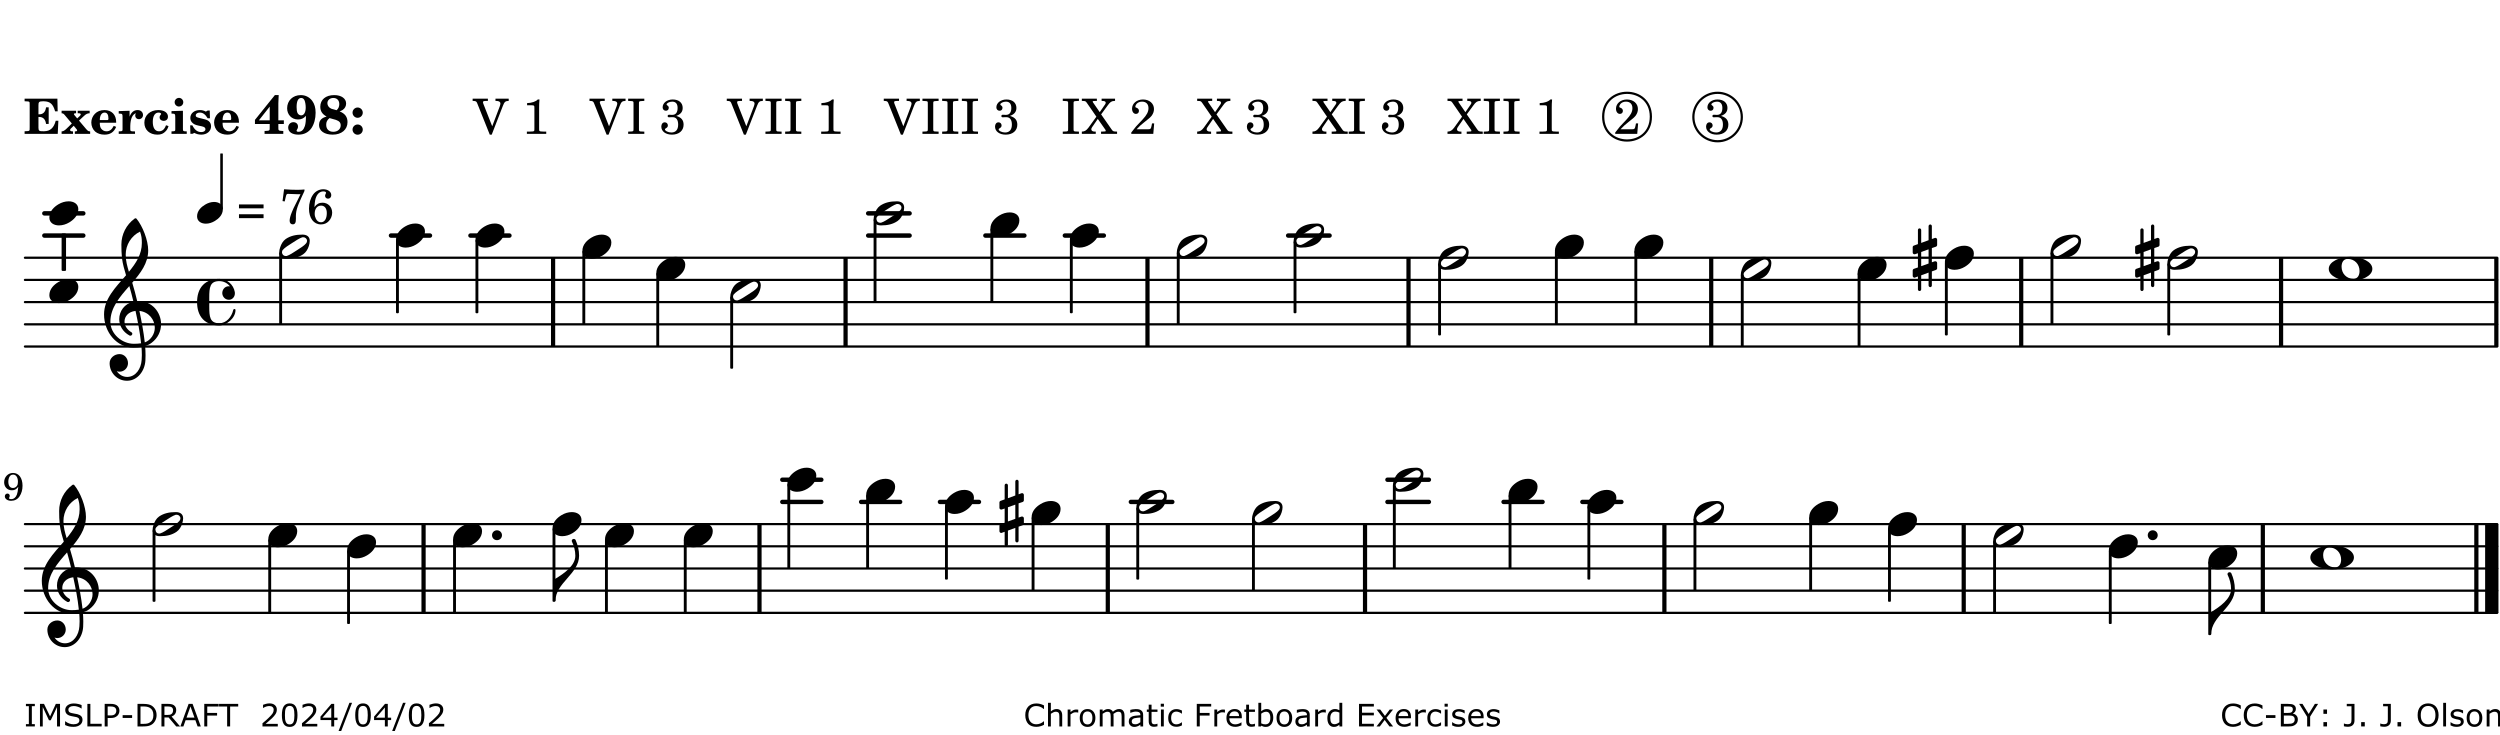 <?xml version="1.0" encoding="UTF-8"?>
<svg xmlns="http://www.w3.org/2000/svg" xmlns:xlink="http://www.w3.org/1999/xlink" width="561pt" height="165pt" viewBox="0 0 561 165" version="1.1">
<defs>
<g>
<symbol overflow="visible" id="glyph0-0">
<path style="stroke:none;" d=""/>
</symbol>
<symbol overflow="visible" id="glyph0-1">
<path style="stroke:none;" d="M 7.531 -7.906 L 0.172 -7.906 L 0.172 -7.312 L 0.344 -7.312 C 0.922 -7.312 1.141 -7.266 1.234 -7.156 C 1.312 -7.047 1.312 -7.016 1.312 -6.328 L 1.312 -1.578 C 1.312 -0.891 1.312 -0.859 1.234 -0.75 C 1.141 -0.641 0.922 -0.594 0.344 -0.594 L 0.172 -0.594 L 0.172 0 L 7.609 0 L 7.75 -2.953 L 7.156 -2.953 C 6.75 -1.359 5.922 -0.609 4.594 -0.594 L 4.266 -0.594 C 3.469 -0.562 3.281 -0.719 3.281 -1.375 L 3.281 -3.797 L 3.469 -3.797 C 4.344 -3.797 4.859 -3.234 4.984 -2.234 L 5.578 -2.234 L 5.578 -5.953 L 4.984 -5.953 C 4.859 -4.938 4.344 -4.391 3.469 -4.391 L 3.281 -4.391 L 3.281 -6.375 C 3.266 -7.141 3.422 -7.312 4.234 -7.312 L 4.531 -7.312 C 5.906 -7.281 6.562 -6.688 7.016 -5.062 L 7.594 -5.062 Z M 7.531 -7.906 "/>
</symbol>
<symbol overflow="visible" id="glyph0-2">
<path style="stroke:none;" d="M 4.047 -2.984 L 5.188 -4.047 C 5.641 -4.469 5.969 -4.625 6.438 -4.625 L 6.438 -5.188 L 3.75 -5.188 L 3.75 -4.625 L 4 -4.625 C 4.266 -4.625 4.438 -4.531 4.438 -4.375 C 4.438 -4.266 4.375 -4.156 4.203 -4 L 3.641 -3.469 L 3.016 -4.219 C 2.938 -4.328 2.906 -4.391 2.906 -4.453 C 2.906 -4.562 3.031 -4.625 3.266 -4.625 L 3.391 -4.625 L 3.391 -5.188 L 0.141 -5.188 L 0.141 -4.625 C 0.469 -4.609 0.594 -4.531 0.875 -4.188 L 2.438 -2.328 L 1.125 -1.047 C 0.719 -0.703 0.484 -0.562 0.141 -0.562 L 0.141 0 L 2.703 0 L 2.703 -0.562 L 2.562 -0.562 C 2.25 -0.562 2.047 -0.672 2.047 -0.859 C 2.047 -0.969 2.109 -1.078 2.203 -1.188 L 2.859 -1.828 L 3.5 -1.047 C 3.594 -0.953 3.625 -0.891 3.625 -0.797 C 3.625 -0.641 3.5 -0.562 3.188 -0.562 L 3.109 -0.562 L 3.109 0 L 6.547 0 L 6.547 -0.562 C 6.141 -0.562 6.031 -0.641 5.562 -1.188 Z M 4.047 -2.984 "/>
</symbol>
<symbol overflow="visible" id="glyph0-3">
<path style="stroke:none;" d="M 5.922 -2.5 L 5.922 -2.672 C 5.922 -4.297 4.906 -5.344 3.297 -5.344 C 2.406 -5.344 1.688 -5.062 1.141 -4.5 C 0.641 -3.984 0.344 -3.266 0.344 -2.547 C 0.344 -1.75 0.688 -0.969 1.234 -0.5 C 1.734 -0.078 2.469 0.172 3.312 0.172 C 4.594 0.172 5.438 -0.406 5.922 -1.578 L 5.375 -1.797 C 4.938 -0.938 4.453 -0.578 3.734 -0.578 C 3.234 -0.578 2.797 -0.828 2.516 -1.234 C 2.328 -1.531 2.25 -1.875 2.25 -2.5 Z M 2.25 -3.094 C 2.25 -4.141 2.672 -4.781 3.328 -4.781 C 3.906 -4.781 4.188 -4.312 4.188 -3.453 C 4.188 -3.188 4.125 -3.094 3.906 -3.094 Z M 2.25 -3.094 "/>
</symbol>
<symbol overflow="visible" id="glyph0-4">
<path style="stroke:none;" d="M 2.641 -5.188 L 0.203 -5.109 L 0.203 -4.547 L 0.359 -4.547 C 1.047 -4.531 1.078 -4.484 1.062 -3.484 L 1.062 -0.984 C 1.047 -0.828 1.047 -0.766 1 -0.703 C 0.922 -0.609 0.719 -0.562 0.234 -0.562 L 0.203 -0.562 L 0.203 0 L 3.859 0 L 3.859 -0.562 L 3.609 -0.562 C 2.875 -0.562 2.797 -0.625 2.797 -1.031 L 2.797 -1.797 C 2.844 -3.422 3.297 -4.422 4.078 -4.625 C 3.938 -4.422 3.906 -4.297 3.906 -4.109 C 3.906 -3.641 4.25 -3.297 4.719 -3.297 C 5.25 -3.297 5.656 -3.703 5.656 -4.234 C 5.656 -4.875 5.156 -5.344 4.453 -5.344 C 3.609 -5.344 3.016 -4.859 2.641 -3.859 Z M 2.641 -5.188 "/>
</symbol>
<symbol overflow="visible" id="glyph0-5">
<path style="stroke:none;" d="M 5.203 -1.938 C 5.047 -1.531 4.953 -1.359 4.781 -1.141 C 4.531 -0.781 4.094 -0.578 3.641 -0.578 C 2.734 -0.578 2.234 -1.344 2.234 -2.703 C 2.234 -4.016 2.719 -4.781 3.531 -4.781 C 3.859 -4.781 4.109 -4.641 4.109 -4.469 C 4.109 -4.422 4.109 -4.422 3.984 -4.266 C 3.797 -4.016 3.766 -3.938 3.766 -3.719 C 3.766 -3.25 4.141 -2.922 4.672 -2.922 C 5.25 -2.922 5.641 -3.281 5.641 -3.859 C 5.641 -4.766 4.781 -5.344 3.469 -5.344 C 1.641 -5.344 0.344 -4.156 0.344 -2.516 C 0.344 -0.906 1.516 0.172 3.281 0.172 C 4.094 0.172 4.641 -0.062 5.109 -0.578 C 5.438 -0.906 5.609 -1.234 5.766 -1.75 Z M 5.203 -1.938 "/>
</symbol>
<symbol overflow="visible" id="glyph0-6">
<path style="stroke:none;" d="M 2.875 -5.188 L 0.312 -5.109 L 0.312 -4.547 L 0.453 -4.547 C 1.125 -4.531 1.156 -4.484 1.156 -3.516 L 1.156 -0.984 C 1.156 -0.828 1.141 -0.766 1.094 -0.703 C 1.031 -0.609 0.812 -0.562 0.344 -0.562 L 0.312 -0.562 L 0.312 0 L 3.734 0 L 3.734 -0.562 L 3.672 -0.562 C 2.984 -0.562 2.875 -0.641 2.875 -1.031 Z M 2 -8.078 C 1.453 -8.078 1.016 -7.641 1.016 -7.109 C 1.016 -6.578 1.453 -6.141 1.969 -6.141 C 2.531 -6.141 2.953 -6.562 2.953 -7.109 C 2.953 -7.641 2.516 -8.078 2 -8.078 Z M 2 -8.078 "/>
</symbol>
<symbol overflow="visible" id="glyph0-7">
<path style="stroke:none;" d="M 4.812 -5.234 L 4.344 -5.234 L 3.938 -5 C 3.516 -5.234 3.109 -5.344 2.578 -5.344 C 1.344 -5.344 0.453 -4.609 0.453 -3.578 C 0.453 -3.156 0.609 -2.766 0.922 -2.484 C 1.25 -2.172 1.562 -2.016 2.281 -1.859 L 3.078 -1.688 C 3.625 -1.562 3.844 -1.375 3.844 -1.047 C 3.844 -0.656 3.484 -0.406 2.906 -0.406 C 2.062 -0.406 1.438 -0.875 0.906 -1.922 L 0.422 -1.922 L 0.469 -0.016 L 0.938 -0.016 L 1.359 -0.219 C 1.781 0.016 2.328 0.172 2.906 0.172 C 4.188 0.172 5.109 -0.609 5.109 -1.703 C 5.109 -2.156 4.938 -2.547 4.641 -2.812 C 4.344 -3.062 4.125 -3.172 3.328 -3.359 L 2.344 -3.609 C 1.812 -3.75 1.672 -3.859 1.672 -4.141 C 1.672 -4.516 2.031 -4.781 2.578 -4.781 C 3.281 -4.781 3.797 -4.406 4.344 -3.5 L 4.859 -3.5 Z M 4.812 -5.234 "/>
</symbol>
<symbol overflow="visible" id="glyph1-0">
<path style="stroke:none;" d=""/>
</symbol>
<symbol overflow="visible" id="glyph1-1">
<path style="stroke:none;" d="M 5.484 -3.047 L 5.484 -6.844 C 5.484 -7.016 5.516 -7.828 5.562 -8.703 L 4.703 -8.703 L 0.234 -3.141 L 0.234 -2.219 L 3.547 -2.219 L 3.547 -1.766 C 3.547 -1.016 3.547 -0.953 3.469 -0.844 C 3.375 -0.719 3.109 -0.656 2.531 -0.656 L 2.391 -0.656 L 2.391 0 L 6.594 0 L 6.594 -0.656 L 6.453 -0.656 C 5.922 -0.672 5.656 -0.719 5.578 -0.844 C 5.484 -0.969 5.484 -1.016 5.484 -1.766 L 5.484 -2.219 L 6.719 -2.219 L 6.719 -3.047 Z M 3.547 -3.047 L 1.125 -3.047 L 3.547 -6.125 Z M 3.547 -3.047 "/>
</symbol>
<symbol overflow="visible" id="glyph1-2">
<path style="stroke:none;" d="M 4.531 -4.047 C 4.531 -2.969 4.469 -2.344 4.297 -1.766 C 4 -0.875 3.547 -0.469 2.844 -0.469 C 2.578 -0.469 2.438 -0.547 2.438 -0.719 C 2.438 -0.781 2.453 -0.859 2.516 -0.938 C 2.734 -1.297 2.75 -1.359 2.75 -1.641 C 2.75 -2.219 2.344 -2.625 1.719 -2.625 C 1.047 -2.625 0.547 -2.109 0.547 -1.406 C 0.547 -0.438 1.453 0.172 2.844 0.172 C 4.109 0.172 5.125 -0.344 5.781 -1.312 C 6.375 -2.219 6.703 -3.391 6.703 -4.75 C 6.703 -5.875 6.453 -6.719 5.938 -7.422 C 5.312 -8.25 4.422 -8.703 3.375 -8.703 C 1.594 -8.703 0.312 -7.469 0.312 -5.75 C 0.312 -4.297 1.344 -3.234 2.75 -3.234 C 3.5 -3.234 4.016 -3.469 4.531 -4.047 Z M 3.484 -8.062 C 3.797 -8.062 4.062 -7.875 4.219 -7.516 C 4.375 -7.156 4.484 -6.5 4.484 -5.922 C 4.484 -4.844 4.094 -4.156 3.469 -4.156 C 3.125 -4.156 2.797 -4.359 2.641 -4.688 C 2.5 -5 2.438 -5.422 2.438 -6.031 C 2.438 -7.375 2.797 -8.062 3.484 -8.062 Z M 3.484 -8.062 "/>
</symbol>
<symbol overflow="visible" id="glyph1-3">
<path style="stroke:none;" d="M 4.953 -5.047 C 5.312 -5.188 5.484 -5.281 5.656 -5.391 C 6.141 -5.734 6.406 -6.234 6.406 -6.812 C 6.406 -7.938 5.344 -8.703 3.734 -8.703 C 1.828 -8.703 0.609 -7.688 0.609 -6.094 C 0.609 -5.109 1.062 -4.406 2.031 -3.891 C 1.641 -3.766 1.484 -3.719 1.281 -3.609 C 0.656 -3.281 0.328 -2.719 0.328 -2 C 0.328 -0.672 1.531 0.172 3.391 0.172 C 5.375 0.172 6.719 -0.953 6.719 -2.641 C 6.719 -3.797 6.156 -4.562 4.953 -5.047 Z M 4.266 -5.312 C 3.75 -5.438 3.375 -5.547 3.141 -5.625 C 2.562 -5.844 2.203 -6.344 2.203 -6.891 C 2.203 -7.562 2.766 -8.062 3.531 -8.062 C 4.359 -8.062 4.875 -7.531 4.875 -6.672 C 4.875 -6.109 4.656 -5.641 4.266 -5.312 Z M 2.688 -3.547 C 3.203 -3.422 3.812 -3.234 4.125 -3.141 C 4.891 -2.859 5.188 -2.531 5.188 -1.906 C 5.188 -1.062 4.5 -0.469 3.531 -0.469 C 2.531 -0.469 1.938 -1.062 1.938 -2.047 C 1.938 -2.688 2.141 -3.109 2.688 -3.547 Z M 2.688 -3.547 "/>
</symbol>
<symbol overflow="visible" id="glyph1-4">
<path style="stroke:none;" d="M 1.844 -2.109 C 1.219 -2.109 0.703 -1.594 0.703 -0.969 C 0.703 -0.344 1.219 0.188 1.828 0.188 C 2.484 0.188 3 -0.312 3 -0.969 C 3 -1.594 2.484 -2.109 1.844 -2.109 Z M 1.844 -5.922 C 1.219 -5.922 0.703 -5.391 0.703 -4.766 C 0.703 -4.141 1.219 -3.609 1.828 -3.609 C 2.484 -3.609 3 -4.125 3 -4.766 C 3 -5.391 2.484 -5.922 1.844 -5.922 Z M 1.844 -5.922 "/>
</symbol>
<symbol overflow="visible" id="glyph2-0">
<path style="stroke:none;" d=""/>
</symbol>
<symbol overflow="visible" id="glyph2-1">
<path style="stroke:none;" d=""/>
</symbol>
<symbol overflow="visible" id="glyph2-2">
<path style="stroke:none;" d="M 4.297 -1.703 L 2.297 -6.781 C 2.25 -6.922 2.219 -7.062 2.219 -7.125 C 2.219 -7.312 2.406 -7.391 2.891 -7.391 L 3.328 -7.391 L 3.328 -7.906 L -0.094 -7.906 L -0.094 -7.391 L 0.125 -7.391 C 0.641 -7.375 0.797 -7.266 0.969 -6.781 L 3.75 0.172 L 4.188 0.172 L 6.703 -6.312 C 7.031 -7.172 7.266 -7.375 7.891 -7.391 L 8 -7.391 L 8 -7.906 L 5.031 -7.906 L 5.031 -7.391 L 5.25 -7.391 C 5.812 -7.391 6.141 -7.172 6.141 -6.828 C 6.141 -6.672 6.078 -6.422 6 -6.203 Z M 4.297 -1.703 "/>
</symbol>
<symbol overflow="visible" id="glyph2-3">
<path style="stroke:none;" d="M 3.531 -7.719 C 3.156 -7.266 2.141 -6.922 1.141 -6.906 L 1.141 -6.422 L 2.109 -6.422 C 2.734 -6.422 2.797 -6.359 2.781 -5.734 L 2.781 -1.344 C 2.781 -0.781 2.781 -0.766 2.719 -0.672 C 2.625 -0.562 2.422 -0.516 1.812 -0.516 L 1.094 -0.516 L 1.094 0 L 5.438 0 L 5.438 -0.516 L 4.828 -0.516 C 4.219 -0.516 4.016 -0.562 3.922 -0.672 C 3.844 -0.766 3.844 -0.781 3.844 -1.344 L 3.844 -5.875 C 3.844 -6.484 3.859 -7 3.922 -7.719 Z M 3.531 -7.719 "/>
</symbol>
<symbol overflow="visible" id="glyph2-4">
<path style="stroke:none;" d="M 0.422 -7.391 L 0.641 -7.391 C 1.266 -7.375 1.469 -7.344 1.562 -7.234 C 1.625 -7.141 1.625 -7.109 1.625 -6.562 L 1.625 -1.344 C 1.625 -0.797 1.625 -0.766 1.562 -0.672 C 1.469 -0.562 1.266 -0.516 0.641 -0.516 L 0.422 -0.516 L 0.422 0 L 4.047 0 L 4.047 -0.516 L 3.828 -0.516 C 3.203 -0.516 3 -0.547 2.906 -0.672 C 2.844 -0.766 2.844 -0.781 2.844 -1.344 L 2.844 -6.562 C 2.844 -7.125 2.844 -7.141 2.906 -7.234 C 3 -7.344 3.203 -7.375 3.828 -7.391 L 4.047 -7.391 L 4.047 -7.906 L 0.422 -7.906 Z M 0.422 -7.391 "/>
</symbol>
<symbol overflow="visible" id="glyph2-5">
<path style="stroke:none;" d="M 3.797 -4.031 C 4.781 -4.391 5.25 -4.953 5.25 -5.828 C 5.25 -6.984 4.375 -7.719 3.016 -7.719 C 1.734 -7.719 0.75 -6.953 0.75 -5.953 C 0.75 -5.516 1.047 -5.188 1.484 -5.188 C 1.859 -5.188 2.125 -5.453 2.125 -5.844 C 2.125 -6.094 2.031 -6.234 1.781 -6.406 C 1.672 -6.484 1.641 -6.531 1.641 -6.609 C 1.641 -6.906 2.281 -7.234 2.906 -7.234 C 3.688 -7.234 4.109 -6.75 4.109 -5.812 C 4.109 -4.797 3.688 -4.266 2.906 -4.266 C 2.812 -4.266 2.625 -4.266 2.469 -4.281 C 2.375 -4.297 2.297 -4.297 2.219 -4.297 C 2 -4.297 1.875 -4.188 1.875 -4 C 1.875 -3.812 1.984 -3.719 2.219 -3.719 C 2.297 -3.719 2.375 -3.719 2.469 -3.734 C 2.688 -3.75 2.875 -3.75 2.984 -3.75 C 3.797 -3.75 4.234 -3.172 4.234 -2.078 C 4.234 -0.938 3.688 -0.312 2.703 -0.312 C 2.016 -0.312 1.266 -0.672 1.266 -1.016 C 1.266 -1.125 1.297 -1.141 1.5 -1.266 C 1.812 -1.453 1.922 -1.625 1.922 -1.906 C 1.922 -2.297 1.625 -2.594 1.234 -2.594 C 0.766 -2.594 0.453 -2.219 0.453 -1.625 C 0.453 -0.562 1.438 0.172 2.844 0.172 C 4.422 0.172 5.453 -0.719 5.453 -2.062 C 5.453 -3.094 4.922 -3.719 3.797 -4.031 Z M 3.797 -4.031 "/>
</symbol>
<symbol overflow="visible" id="glyph2-6">
<path style="stroke:none;" d="M 4.266 -4.375 L 5.719 -6.359 C 6.281 -7.156 6.609 -7.375 7.219 -7.391 L 7.391 -7.391 L 7.391 -7.906 L 4.375 -7.906 L 4.375 -7.391 L 4.531 -7.391 C 5.062 -7.391 5.297 -7.266 5.297 -6.969 C 5.297 -6.844 5.25 -6.766 5.141 -6.594 L 3.953 -4.875 L 2.5 -6.984 C 2.422 -7.094 2.375 -7.203 2.375 -7.25 C 2.375 -7.359 2.469 -7.391 2.906 -7.391 L 3.312 -7.391 L 3.312 -7.906 L -0.062 -7.906 L -0.062 -7.391 L 0.125 -7.391 C 0.719 -7.375 0.797 -7.344 1.047 -6.984 L 3.203 -3.859 L 1.422 -1.391 C 0.938 -0.75 0.562 -0.531 -0.016 -0.516 L -0.062 -0.516 L -0.062 0 L 3.062 0 L 3.062 -0.516 L 2.781 -0.516 C 2.344 -0.516 2.062 -0.719 2.062 -1.047 C 2.062 -1.188 2.141 -1.359 2.25 -1.516 L 3.516 -3.359 L 5.141 -1.047 C 5.25 -0.922 5.297 -0.797 5.297 -0.719 C 5.297 -0.531 5.25 -0.531 4.562 -0.516 L 4.25 -0.516 L 4.25 0 L 7.844 0 L 7.844 -0.516 L 7.719 -0.516 C 6.984 -0.531 6.906 -0.562 6.562 -1.078 Z M 4.266 -4.375 "/>
</symbol>
<symbol overflow="visible" id="glyph2-7">
<path style="stroke:none;" d="M 5.531 -2.359 L 5.047 -2.359 L 4.938 -1.812 C 4.797 -1.094 4.703 -1.031 4.031 -1.031 L 1.578 -1.031 C 2.328 -1.812 2.578 -2.047 3.281 -2.594 C 4.281 -3.359 4.703 -3.75 4.969 -4.078 C 5.312 -4.562 5.484 -5.031 5.484 -5.578 C 5.484 -6.828 4.453 -7.719 3.016 -7.719 C 1.625 -7.719 0.562 -6.828 0.562 -5.656 C 0.562 -4.969 0.922 -4.484 1.438 -4.484 C 1.844 -4.484 2.109 -4.766 2.109 -5.156 C 2.109 -5.438 1.953 -5.688 1.734 -5.781 C 1.328 -5.953 1.297 -5.969 1.297 -6.109 C 1.297 -6.281 1.406 -6.531 1.562 -6.719 C 1.844 -7.047 2.297 -7.234 2.797 -7.234 C 3.719 -7.234 4.25 -6.688 4.25 -5.766 C 4.25 -4.953 3.859 -4.219 2.953 -3.25 C 2.141 -2.406 1.641 -1.859 1.453 -1.656 C 1.062 -1.188 0.859 -0.938 0.391 -0.312 L 0.391 0 L 5.328 0 Z M 5.531 -2.359 "/>
</symbol>
<symbol overflow="visible" id="glyph2-8">
<path style="stroke:none;" d="M 0.562 -1.234 L 6.078 -1.234 L 6.078 -2.109 L 0.562 -2.109 Z M 0.562 -3.438 L 6.078 -3.438 L 6.078 -4.312 L 0.562 -4.312 Z M 0.562 -3.438 "/>
</symbol>
<symbol overflow="visible" id="glyph2-9">
<path style="stroke:none;" d="M 0.641 -5.062 L 1.125 -4.984 L 1.328 -5.844 C 1.484 -6.578 1.562 -6.688 1.891 -6.688 C 1.938 -6.688 2.031 -6.688 2.125 -6.672 C 3.469 -6.609 3.469 -6.609 3.969 -6.609 C 4.125 -6.609 4.375 -6.609 4.672 -6.609 L 3.938 -5.109 C 3.125 -3.5 3.016 -3.312 2.75 -2.625 C 2.406 -1.812 2.234 -1.125 2.234 -0.656 C 2.234 -0.156 2.5 0.156 2.922 0.156 C 3.453 0.156 3.656 -0.203 3.641 -1.156 C 3.594 -2.734 3.797 -3.5 4.969 -6.062 C 5.125 -6.406 5.297 -6.75 5.453 -7.094 C 5.469 -7.109 5.5 -7.203 5.562 -7.344 L 5.562 -7.672 C 4.906 -7.609 4.562 -7.594 3.875 -7.594 C 2.922 -7.594 2.172 -7.625 0.984 -7.719 Z M 0.641 -5.062 "/>
</symbol>
<symbol overflow="visible" id="glyph2-10">
<path style="stroke:none;" d="M 1.672 -3.719 C 1.781 -5.094 1.844 -5.453 2.078 -6.016 C 2.406 -6.797 2.984 -7.234 3.672 -7.234 C 4.047 -7.234 4.281 -7.125 4.281 -6.922 C 4.281 -6.875 4.266 -6.844 4.234 -6.766 C 4.125 -6.562 4.062 -6.391 4.062 -6.25 C 4.062 -5.875 4.344 -5.609 4.734 -5.609 C 5.156 -5.609 5.453 -5.938 5.453 -6.391 C 5.453 -7.156 4.703 -7.719 3.656 -7.719 C 2.766 -7.719 1.922 -7.281 1.391 -6.547 C 0.781 -5.703 0.453 -4.562 0.453 -3.375 C 0.453 -1.234 1.516 0.172 3.125 0.172 C 3.844 0.172 4.438 -0.078 4.891 -0.562 C 5.359 -1.047 5.656 -1.75 5.656 -2.453 C 5.656 -3.75 4.734 -4.703 3.484 -4.703 C 2.734 -4.703 2.188 -4.422 1.672 -3.719 Z M 3.172 -4.047 C 3.969 -4.047 4.453 -3.422 4.453 -2.375 C 4.453 -1.109 3.953 -0.312 3.156 -0.312 C 2.656 -0.312 2.266 -0.562 2 -1.109 C 1.828 -1.453 1.734 -1.812 1.734 -2.219 C 1.734 -3.359 2.297 -4.047 3.172 -4.047 Z M 3.172 -4.047 "/>
</symbol>
<symbol overflow="visible" id="glyph3-0">
<path style="stroke:none;" d="M 1 0 L 8.969 0 L 8.969 -10.625 L 1 -10.625 Z M 1.984 -1 L 1.984 -9.625 L 7.969 -9.625 L 7.969 -1 Z M 1.984 -1 "/>
</symbol>
<symbol overflow="visible" id="glyph3-1">
<path style="stroke:none;" d="M 6.25 -1.297 C 6.25 -1.094 6.172 -0.891 6.031 -0.734 C 5.641 -0.234 4.703 0.344 3.969 0.812 C 3.234 1.297 2.312 1.906 1.688 2.094 C 1.609 2.109 1.531 2.109 1.453 2.109 C 1.031 2.109 0.625 1.766 0.625 1.297 C 0.625 1.094 0.672 0.891 0.812 0.734 C 1.219 0.234 2.156 -0.344 2.891 -0.812 C 3.625 -1.297 4.562 -1.906 5.172 -2.094 C 5.266 -2.109 5.344 -2.109 5.422 -2.109 C 5.844 -2.109 6.25 -1.766 6.25 -1.297 Z M 5.219 -2.703 C 3.75 -2.703 2.531 -2.438 1.469 -1.719 C 0.844 -1.281 0.453 -0.578 0.219 0.156 C 0.094 0.516 0 0.922 0 1.297 C 0 2.297 0.734 2.703 1.656 2.703 C 3.125 2.703 4.328 2.438 5.375 1.719 C 6.016 1.281 6.422 0.578 6.656 -0.156 C 6.766 -0.516 6.859 -0.922 6.859 -1.297 C 6.859 -2.297 6.141 -2.703 5.219 -2.703 Z M 5.219 -2.703 "/>
</symbol>
<symbol overflow="visible" id="glyph3-2">
<path style="stroke:none;" d="M 4.344 -2.703 C 3.531 -2.703 2.734 -2.453 2.031 -2.031 C 1.094 -1.469 0 -0.484 0 0.938 C 0 2.156 1.062 2.703 2.156 2.703 C 2.969 2.703 3.766 2.453 4.469 2.031 C 5.406 1.469 6.5 0.484 6.5 -0.938 C 6.5 -2.156 5.438 -2.703 4.344 -2.703 Z M 4.344 -2.703 "/>
</symbol>
<symbol overflow="visible" id="glyph3-3">
<path style="stroke:none;" d="M 0 -2.375 L 0 -1.172 C 0 -0.953 0.172 -0.781 0.391 -0.781 C 0.438 -0.781 0.5 -0.781 0.531 -0.797 L 1.172 -1.016 L 1.172 2.172 L 0.266 2.484 C 0.094 2.547 0 2.703 0 2.875 L 0 4.062 C 0 4.281 0.172 4.469 0.391 4.469 C 0.438 4.469 0.5 4.469 0.531 4.438 L 1.172 4.203 L 1.172 7.094 C 1.172 7.297 1.328 7.469 1.531 7.469 C 1.734 7.469 1.906 7.297 1.906 7.094 L 1.906 3.938 L 3.562 3.328 L 3.562 6.219 C 3.562 6.422 3.75 6.594 3.938 6.594 C 4.141 6.594 4.297 6.422 4.297 6.219 L 4.297 3.062 L 5.219 2.734 C 5.375 2.672 5.484 2.531 5.484 2.375 L 5.484 1.172 C 5.484 0.953 5.297 0.781 5.078 0.781 C 5.047 0.781 4.984 0.781 4.938 0.797 L 4.297 1.016 L 4.297 -2.172 L 5.219 -2.484 C 5.375 -2.547 5.484 -2.703 5.484 -2.875 L 5.484 -4.062 C 5.484 -4.281 5.297 -4.469 5.078 -4.469 C 5.047 -4.469 4.984 -4.469 4.938 -4.438 L 4.297 -4.203 L 4.297 -7.094 C 4.297 -7.297 4.141 -7.469 3.938 -7.469 C 3.75 -7.469 3.562 -7.297 3.562 -7.094 L 3.562 -3.938 L 1.906 -3.328 L 1.906 -6.219 C 1.906 -6.422 1.734 -6.594 1.531 -6.594 C 1.328 -6.594 1.172 -6.422 1.172 -6.219 L 1.172 -3.062 L 0.266 -2.734 C 0.094 -2.672 0 -2.531 0 -2.375 Z M 3.562 -1.891 L 3.562 1.297 L 1.906 1.891 L 1.906 -1.297 Z M 3.562 -1.891 "/>
</symbol>
<symbol overflow="visible" id="glyph3-4">
<path style="stroke:none;" d="M 4.25 -2.234 C 5.781 -2.234 6.906 -1.062 6.906 0.484 C 6.906 1.375 6.531 2.234 5.531 2.234 C 4 2.234 2.875 1.062 2.875 -0.484 C 2.875 -1.375 3.25 -2.234 4.25 -2.234 Z M 9.781 0 C 9.781 -0.859 9.109 -1.5 8.344 -1.906 C 7.297 -2.484 6.078 -2.703 4.875 -2.703 C 3.688 -2.703 2.484 -2.484 1.438 -1.906 C 0.672 -1.5 0 -0.859 0 0 C 0 0.859 0.672 1.5 1.438 1.906 C 2.484 2.484 3.688 2.703 4.875 2.703 C 6.078 2.703 7.297 2.484 8.344 1.906 C 9.109 1.5 9.781 0.859 9.781 0 Z M 9.781 0 "/>
</symbol>
<symbol overflow="visible" id="glyph3-5">
<path style="stroke:none;" d="M 5.297 12.656 L 5.312 11.797 L 5.234 11.797 C 4.266 11.797 3.422 11.281 2.906 10.5 C 3.109 10.578 3.312 10.625 3.531 10.625 C 4.562 10.625 5.422 9.766 5.422 8.719 C 5.422 7.609 4.609 6.672 3.531 6.672 C 2.344 6.672 1.297 7.562 1.297 8.719 C 1.297 10.891 3.031 12.656 5.172 12.656 Z M 9.188 4.047 C 8.906 1.594 8.469 -0.703 7.984 -3.016 C 10.125 -2.781 11.438 -1.016 11.438 0.781 C 11.438 2.156 10.531 3.562 9.188 4.047 Z M 1.469 -0.562 C 1.469 -3.75 3.578 -6.172 5.719 -8.594 C 6.062 -7.438 6.359 -6.25 6.641 -5.094 C 4.609 -4.641 3.453 -2.922 3.453 -1.172 C 3.453 0.219 4.188 1.656 5.781 2.516 C 5.844 2.531 5.891 2.547 5.953 2.547 C 6.203 2.547 6.391 2.328 6.391 2.109 C 6.391 2.016 6.359 1.906 6.25 1.812 C 5.141 1.172 4.641 0.234 4.641 -0.641 C 4.641 -1.797 5.531 -2.844 7.109 -3.016 C 7.625 -0.641 8.094 1.719 8.359 4.25 C 7.828 4.328 7.297 4.359 6.734 4.359 C 4.047 4.359 1.469 2.125 1.469 -0.562 Z M 6.672 5.219 C 7.297 5.219 7.875 5.156 8.453 5.062 C 8.5 5.672 8.531 6.281 8.531 6.891 C 8.531 7.25 8.5 7.625 8.484 7.984 C 8.359 9.953 7.172 11.75 5.312 11.797 L 5.297 12.656 C 7.562 12.594 9.188 10.484 9.328 8.109 C 9.344 7.734 9.359 7.328 9.359 6.953 C 9.359 6.25 9.328 5.562 9.266 4.859 C 9.781 4.703 10.281 4.484 10.719 4.141 C 12.188 3.031 12.844 1.469 12.844 -0.047 C 12.844 -2.688 10.844 -5.234 7.75 -5.234 C 7.672 -5.234 7.562 -5.219 7.484 -5.219 C 7.156 -6.594 6.797 -7.984 6.375 -9.344 C 8.25 -11.516 9.953 -13.75 9.953 -16.594 C 9.953 -18.844 8.719 -22.047 7.312 -23.734 C 7.188 -23.828 7.031 -23.828 6.906 -23.734 C 5.047 -22.375 3.938 -20.203 3.938 -17.906 C 3.938 -16.875 3.969 -15.844 4.078 -14.797 C 4.25 -13.5 4.609 -12.25 4.984 -11.016 C 2.656 -8.328 0.047 -5.75 0.047 -2.234 C 0.047 1.797 2.922 5.219 6.672 5.219 Z M 8.531 -18.25 C 8.531 -15.734 7.219 -13.719 5.625 -11.797 C 5.266 -13.016 4.906 -14.188 4.906 -15.656 C 4.906 -17.844 6.156 -19.859 8.125 -20.812 C 8.453 -19.828 8.531 -19.344 8.531 -18.25 Z M 8.531 -18.25 "/>
</symbol>
<symbol overflow="visible" id="glyph3-6">
<path style="stroke:none;" d="M 7.156 -0.531 C 7.891 -0.531 8.484 -1.172 8.484 -1.969 C 8.484 -2.047 8.484 -2.156 8.469 -2.25 C 8.172 -3.969 6.719 -5.219 4.984 -5.219 C 3.625 -5.219 2.25 -4.828 1.312 -3.844 C 0.344 -2.828 0 -1.422 0 0 C 0 1.422 0.344 2.828 1.312 3.844 C 2.25 4.828 3.625 5.234 4.984 5.234 C 6.531 5.234 8.625 3.641 8.625 1.766 C 8.625 1.609 8.484 1.531 8.359 1.531 C 8.266 1.531 8.172 1.594 8.125 1.734 C 7.75 3.344 6.578 4.734 4.984 4.734 C 2.875 4.734 2.734 3.266 2.734 1.016 L 2.734 -1.016 C 2.734 -3.266 2.875 -4.719 4.984 -4.719 C 5.938 -4.719 6.812 -4.281 7.375 -3.547 C 7.266 -3.562 7.172 -3.562 7.094 -3.562 C 6.203 -3.562 5.656 -2.781 5.656 -2.031 C 5.656 -1.375 6.172 -0.531 7.156 -0.531 Z M 7.156 -0.531 "/>
</symbol>
<symbol overflow="visible" id="glyph3-7">
<path style="stroke:none;" d="M 0 0 L 0 -4.984 L -0.312 -4.984 L -0.312 0 Z M 0 0 C 0 -4.047 5.312 -6.094 5.312 -10.141 C 5.312 -11.375 5.016 -12.594 4.516 -13.703 C 4.422 -13.859 4.266 -13.922 4.125 -13.922 C 3.859 -13.922 3.609 -13.703 3.672 -13.391 C 4.156 -12.375 4.469 -11.281 4.469 -10.141 C 4.469 -7.922 1.938 -6.156 0 -4.984 Z M 0 0 "/>
</symbol>
<symbol overflow="visible" id="glyph3-8">
<path style="stroke:none;" d="M 0 0 C 0 0.625 0.5 1.109 1.109 1.109 C 1.734 1.109 2.234 0.625 2.234 0 C 2.234 -0.625 1.734 -1.109 1.109 -1.109 C 0.5 -1.109 0 -0.625 0 0 Z M 0 0 "/>
</symbol>
<symbol overflow="visible" id="glyph4-0">
<path style="stroke:none;" d="M 0.891 0 L 7.984 0 L 7.984 -9.453 L 0.891 -9.453 Z M 1.781 -0.891 L 1.781 -8.578 L 7.094 -8.578 L 7.094 -0.891 Z M 1.781 -0.891 "/>
</symbol>
<symbol overflow="visible" id="glyph4-1">
<path style="stroke:none;" d="M 3.812 -2.438 C 3.109 -2.438 2.406 -2.203 1.797 -1.828 C 0.953 -1.328 0 -0.469 0 0.797 C 0 1.922 0.953 2.438 1.969 2.438 C 2.688 2.438 3.375 2.203 4 1.828 C 4.828 1.328 5.781 0.469 5.781 -0.797 C 5.781 -1.922 4.828 -2.438 3.812 -2.438 Z M 3.812 -2.438 "/>
</symbol>
<symbol overflow="visible" id="glyph5-0">
<path style="stroke:none;" d=""/>
</symbol>
<symbol overflow="visible" id="glyph5-1">
<path style="stroke:none;" d="M 3.516 -3.016 C 3.406 -2 3.359 -1.703 3.203 -1.266 C 2.969 -0.625 2.5 -0.25 1.922 -0.25 C 1.625 -0.25 1.438 -0.328 1.438 -0.469 C 1.438 -0.5 1.453 -0.547 1.484 -0.609 C 1.578 -0.812 1.594 -0.875 1.594 -0.984 C 1.594 -1.281 1.391 -1.5 1.094 -1.5 C 0.75 -1.5 0.5 -1.234 0.5 -0.875 C 0.5 -0.297 1.109 0.125 1.906 0.125 C 2.703 0.125 3.375 -0.219 3.797 -0.875 C 4.234 -1.516 4.469 -2.344 4.469 -3.25 C 4.469 -5 3.641 -6.125 2.328 -6.125 C 1.203 -6.125 0.344 -5.203 0.344 -4.031 C 0.344 -2.984 1.062 -2.234 2.062 -2.234 C 2.688 -2.234 3.047 -2.422 3.516 -3.016 Z M 2.375 -5.75 C 3.016 -5.75 3.438 -5.125 3.438 -4.141 C 3.438 -3.781 3.375 -3.453 3.234 -3.25 C 3.031 -2.938 2.703 -2.75 2.328 -2.75 C 1.656 -2.75 1.281 -3.266 1.281 -4.188 C 1.281 -4.609 1.391 -5.016 1.547 -5.281 C 1.75 -5.609 1.984 -5.75 2.375 -5.75 Z M 2.375 -5.75 "/>
</symbol>
<symbol overflow="visible" id="glyph6-0">
<path style="stroke:none;" d="M 0.875 0 L 0.875 -5.234 L 6.094 -5.234 L 6.094 0 Z M 1.312 -0.438 L 5.656 -0.438 L 5.656 -4.797 L 1.312 -4.797 Z M 1.312 -0.438 "/>
</symbol>
<symbol overflow="visible" id="glyph6-1">
<path style="stroke:none;" d="M 2.469 0 L 0.469 0 L 0.469 -0.516 L 1.125 -0.516 L 1.125 -4.547 L 0.469 -4.547 L 0.469 -5.062 L 2.469 -5.062 L 2.469 -4.547 L 1.797 -4.547 L 1.797 -0.516 L 2.469 -0.516 Z M 2.469 0 "/>
</symbol>
<symbol overflow="visible" id="glyph6-2">
<path style="stroke:none;" d="M 5.188 0 L 4.516 0 L 4.516 -4.359 L 3.109 -1.391 L 2.703 -1.391 L 1.312 -4.359 L 1.312 0 L 0.688 0 L 0.688 -5.062 L 1.594 -5.062 L 2.953 -2.25 L 4.25 -5.062 L 5.188 -5.062 Z M 5.188 0 "/>
</symbol>
<symbol overflow="visible" id="glyph6-3">
<path style="stroke:none;" d="M 4.359 -1.453 C 4.359 -1.254 4.312 -1.055 4.219 -0.859 C 4.133 -0.672 4.008 -0.508 3.844 -0.375 C 3.656 -0.227 3.441 -0.113 3.203 -0.031 C 2.961 0.051 2.672 0.094 2.328 0.094 C 1.961 0.094 1.633 0.062 1.344 0 C 1.051 -0.07 0.754 -0.176 0.453 -0.312 L 0.453 -1.156 L 0.5 -1.156 C 0.758 -0.945 1.055 -0.781 1.391 -0.656 C 1.723 -0.539 2.039 -0.484 2.344 -0.484 C 2.758 -0.484 3.082 -0.562 3.312 -0.719 C 3.539 -0.875 3.656 -1.082 3.656 -1.344 C 3.656 -1.57 3.598 -1.738 3.484 -1.844 C 3.379 -1.945 3.219 -2.031 3 -2.094 C 2.82 -2.145 2.633 -2.18 2.438 -2.203 C 2.238 -2.234 2.031 -2.273 1.812 -2.328 C 1.363 -2.422 1.031 -2.582 0.812 -2.812 C 0.594 -3.039 0.484 -3.336 0.484 -3.703 C 0.484 -4.129 0.66 -4.477 1.016 -4.75 C 1.379 -5.02 1.836 -5.156 2.391 -5.156 C 2.742 -5.156 3.066 -5.117 3.359 -5.047 C 3.66 -4.984 3.926 -4.898 4.156 -4.797 L 4.156 -4.016 L 4.109 -4.016 C 3.922 -4.172 3.664 -4.301 3.344 -4.406 C 3.031 -4.52 2.711 -4.578 2.391 -4.578 C 2.023 -4.578 1.734 -4.5 1.516 -4.344 C 1.297 -4.195 1.188 -4.008 1.188 -3.781 C 1.188 -3.562 1.238 -3.391 1.344 -3.266 C 1.457 -3.148 1.648 -3.062 1.922 -3 C 2.066 -2.969 2.273 -2.926 2.547 -2.875 C 2.816 -2.832 3.039 -2.789 3.219 -2.75 C 3.602 -2.645 3.891 -2.488 4.078 -2.281 C 4.266 -2.082 4.359 -1.805 4.359 -1.453 Z M 4.359 -1.453 "/>
</symbol>
<symbol overflow="visible" id="glyph6-4">
<path style="stroke:none;" d="M 3.891 0 L 0.688 0 L 0.688 -5.062 L 1.359 -5.062 L 1.359 -0.594 L 3.891 -0.594 Z M 3.891 0 "/>
</symbol>
<symbol overflow="visible" id="glyph6-5">
<path style="stroke:none;" d="M 4 -3.531 C 4 -3.312 3.957 -3.102 3.875 -2.906 C 3.801 -2.719 3.691 -2.551 3.547 -2.406 C 3.367 -2.238 3.16 -2.109 2.922 -2.016 C 2.691 -1.93 2.395 -1.891 2.031 -1.891 L 1.359 -1.891 L 1.359 0 L 0.688 0 L 0.688 -5.062 L 2.062 -5.062 C 2.363 -5.062 2.617 -5.035 2.828 -4.984 C 3.035 -4.93 3.223 -4.852 3.391 -4.75 C 3.578 -4.625 3.723 -4.461 3.828 -4.266 C 3.941 -4.078 4 -3.832 4 -3.531 Z M 3.297 -3.516 C 3.297 -3.691 3.266 -3.844 3.203 -3.969 C 3.141 -4.102 3.047 -4.211 2.922 -4.297 C 2.816 -4.359 2.691 -4.406 2.547 -4.438 C 2.41 -4.469 2.234 -4.484 2.016 -4.484 L 1.359 -4.484 L 1.359 -2.469 L 1.922 -2.469 C 2.191 -2.469 2.41 -2.488 2.578 -2.531 C 2.754 -2.582 2.895 -2.66 3 -2.766 C 3.102 -2.879 3.176 -2.992 3.219 -3.109 C 3.27 -3.234 3.297 -3.367 3.297 -3.516 Z M 3.297 -3.516 "/>
</symbol>
<symbol overflow="visible" id="glyph6-6">
<path style="stroke:none;" d="M 2.641 -1.906 L 0.516 -1.906 L 0.516 -2.531 L 2.641 -2.531 Z M 2.641 -1.906 "/>
</symbol>
<symbol overflow="visible" id="glyph6-7">
<path style="stroke:none;" d="M 4.969 -2.531 C 4.969 -2.07 4.863 -1.656 4.656 -1.281 C 4.457 -0.906 4.191 -0.613 3.859 -0.406 C 3.629 -0.258 3.367 -0.156 3.078 -0.094 C 2.797 -0.031 2.422 0 1.953 0 L 0.688 0 L 0.688 -5.062 L 1.953 -5.062 C 2.441 -5.062 2.832 -5.023 3.125 -4.953 C 3.414 -4.891 3.66 -4.797 3.859 -4.672 C 4.203 -4.453 4.473 -4.16 4.672 -3.797 C 4.867 -3.441 4.969 -3.02 4.969 -2.531 Z M 4.25 -2.531 C 4.25 -2.938 4.18 -3.273 4.047 -3.547 C 3.91 -3.816 3.707 -4.031 3.438 -4.188 C 3.227 -4.301 3.008 -4.379 2.781 -4.422 C 2.562 -4.461 2.297 -4.484 1.984 -4.484 L 1.359 -4.484 L 1.359 -0.578 L 1.984 -0.578 C 2.305 -0.578 2.586 -0.598 2.828 -0.641 C 3.078 -0.691 3.301 -0.785 3.5 -0.922 C 3.75 -1.078 3.938 -1.285 4.062 -1.547 C 4.188 -1.816 4.25 -2.145 4.25 -2.531 Z M 4.25 -2.531 "/>
</symbol>
<symbol overflow="visible" id="glyph6-8">
<path style="stroke:none;" d="M 4.875 0 L 4 0 L 2.297 -2.016 L 1.359 -2.016 L 1.359 0 L 0.688 0 L 0.688 -5.062 L 2.094 -5.062 C 2.406 -5.062 2.66 -5.039 2.859 -5 C 3.066 -4.969 3.254 -4.898 3.422 -4.797 C 3.598 -4.68 3.738 -4.535 3.844 -4.359 C 3.945 -4.18 4 -3.957 4 -3.688 C 4 -3.32 3.906 -3.016 3.719 -2.766 C 3.539 -2.523 3.289 -2.344 2.969 -2.219 Z M 3.297 -3.641 C 3.297 -3.785 3.27 -3.914 3.219 -4.031 C 3.164 -4.145 3.082 -4.238 2.969 -4.312 C 2.875 -4.375 2.758 -4.414 2.625 -4.438 C 2.488 -4.469 2.328 -4.484 2.141 -4.484 L 1.359 -4.484 L 1.359 -2.578 L 2.031 -2.578 C 2.25 -2.578 2.438 -2.594 2.594 -2.625 C 2.75 -2.664 2.883 -2.738 3 -2.844 C 3.102 -2.938 3.176 -3.047 3.219 -3.172 C 3.27 -3.297 3.297 -3.453 3.297 -3.641 Z M 3.297 -3.641 "/>
</symbol>
<symbol overflow="visible" id="glyph6-9">
<path style="stroke:none;" d="M 4.672 0 L 3.953 0 L 3.453 -1.406 L 1.266 -1.406 L 0.766 0 L 0.094 0 L 1.938 -5.062 L 2.828 -5.062 Z M 3.25 -1.984 L 2.359 -4.484 L 1.469 -1.984 Z M 3.25 -1.984 "/>
</symbol>
<symbol overflow="visible" id="glyph6-10">
<path style="stroke:none;" d="M 3.922 -4.469 L 1.359 -4.469 L 1.359 -3.031 L 3.562 -3.031 L 3.562 -2.438 L 1.359 -2.438 L 1.359 0 L 0.688 0 L 0.688 -5.062 L 3.922 -5.062 Z M 3.922 -4.469 "/>
</symbol>
<symbol overflow="visible" id="glyph6-11">
<path style="stroke:none;" d="M 4.297 -4.469 L 2.484 -4.469 L 2.484 0 L 1.812 0 L 1.812 -4.469 L 0 -4.469 L 0 -5.062 L 4.297 -5.062 Z M 4.297 -4.469 "/>
</symbol>
<symbol overflow="visible" id="glyph6-12">
<path style="stroke:none;" d=""/>
</symbol>
<symbol overflow="visible" id="glyph6-13">
<path style="stroke:none;" d="M 3.984 0 L 0.547 0 L 0.547 -0.719 C 0.785 -0.914 1.023 -1.113 1.266 -1.312 C 1.504 -1.52 1.727 -1.727 1.938 -1.938 C 2.375 -2.352 2.672 -2.688 2.828 -2.938 C 2.984 -3.188 3.062 -3.457 3.062 -3.75 C 3.062 -4.008 2.973 -4.211 2.797 -4.359 C 2.629 -4.504 2.391 -4.578 2.078 -4.578 C 1.867 -4.578 1.645 -4.539 1.406 -4.469 C 1.164 -4.395 0.93 -4.285 0.703 -4.141 L 0.672 -4.141 L 0.672 -4.859 C 0.836 -4.93 1.051 -5 1.312 -5.062 C 1.582 -5.133 1.844 -5.172 2.094 -5.172 C 2.613 -5.172 3.02 -5.047 3.312 -4.797 C 3.613 -4.547 3.766 -4.207 3.766 -3.781 C 3.766 -3.582 3.738 -3.398 3.688 -3.234 C 3.633 -3.066 3.562 -2.91 3.469 -2.766 C 3.383 -2.617 3.281 -2.477 3.156 -2.344 C 3.039 -2.207 2.898 -2.055 2.734 -1.891 C 2.484 -1.648 2.227 -1.422 1.969 -1.203 C 1.719 -0.984 1.477 -0.773 1.25 -0.578 L 3.984 -0.578 Z M 3.984 0 "/>
</symbol>
<symbol overflow="visible" id="glyph6-14">
<path style="stroke:none;" d="M 3.969 -2.531 C 3.969 -1.625 3.82 -0.957 3.531 -0.531 C 3.25 -0.102 2.812 0.109 2.219 0.109 C 1.613 0.109 1.172 -0.102 0.891 -0.531 C 0.609 -0.969 0.469 -1.633 0.469 -2.531 C 0.469 -3.426 0.609 -4.086 0.891 -4.516 C 1.172 -4.953 1.613 -5.172 2.219 -5.172 C 2.82 -5.172 3.266 -4.953 3.547 -4.516 C 3.828 -4.078 3.969 -3.414 3.969 -2.531 Z M 3.078 -0.984 C 3.148 -1.172 3.203 -1.391 3.234 -1.641 C 3.266 -1.891 3.281 -2.188 3.281 -2.531 C 3.281 -2.875 3.266 -3.172 3.234 -3.422 C 3.203 -3.68 3.148 -3.898 3.078 -4.078 C 2.992 -4.254 2.883 -4.383 2.75 -4.469 C 2.613 -4.562 2.438 -4.609 2.219 -4.609 C 2.008 -4.609 1.832 -4.562 1.688 -4.469 C 1.551 -4.383 1.441 -4.254 1.359 -4.078 C 1.273 -3.91 1.219 -3.691 1.188 -3.422 C 1.164 -3.148 1.156 -2.852 1.156 -2.531 C 1.156 -2.176 1.164 -1.879 1.188 -1.641 C 1.219 -1.398 1.273 -1.188 1.359 -1 C 1.43 -0.82 1.535 -0.688 1.672 -0.594 C 1.805 -0.5 1.988 -0.453 2.219 -0.453 C 2.426 -0.453 2.598 -0.492 2.734 -0.578 C 2.879 -0.672 2.992 -0.805 3.078 -0.984 Z M 3.078 -0.984 "/>
</symbol>
<symbol overflow="visible" id="glyph6-15">
<path style="stroke:none;" d="M 4.094 -1.422 L 3.344 -1.422 L 3.344 0 L 2.688 0 L 2.688 -1.422 L 0.266 -1.422 L 0.266 -2.203 L 2.719 -5.062 L 3.344 -5.062 L 3.344 -1.969 L 4.094 -1.969 Z M 2.688 -1.969 L 2.688 -4.25 L 0.719 -1.969 Z M 2.688 -1.969 "/>
</symbol>
<symbol overflow="visible" id="glyph6-16">
<path style="stroke:none;" d="M 2.922 -5.297 L 0.484 1.031 L -0.109 1.031 L 2.328 -5.297 Z M 2.922 -5.297 "/>
</symbol>
<symbol overflow="visible" id="glyph6-17">
<path style="stroke:none;" d="M 4.594 -0.375 C 4.469 -0.312 4.352 -0.254 4.25 -0.203 C 4.156 -0.16 4.023 -0.113 3.859 -0.062 C 3.723 -0.02 3.57 0.016 3.406 0.047 C 3.25 0.078 3.07 0.094 2.875 0.094 C 2.508 0.094 2.176 0.039 1.875 -0.062 C 1.57 -0.164 1.305 -0.328 1.078 -0.547 C 0.867 -0.766 0.703 -1.039 0.578 -1.375 C 0.453 -1.707 0.391 -2.094 0.391 -2.531 C 0.391 -2.945 0.445 -3.316 0.562 -3.641 C 0.688 -3.973 0.859 -4.254 1.078 -4.484 C 1.297 -4.703 1.555 -4.867 1.859 -4.984 C 2.16 -5.098 2.5 -5.156 2.875 -5.156 C 3.145 -5.156 3.414 -5.125 3.688 -5.062 C 3.957 -5 4.258 -4.883 4.594 -4.719 L 4.594 -3.906 L 4.547 -3.906 C 4.266 -4.145 3.984 -4.316 3.703 -4.422 C 3.43 -4.523 3.141 -4.578 2.828 -4.578 C 2.578 -4.578 2.348 -4.535 2.141 -4.453 C 1.93 -4.367 1.75 -4.242 1.594 -4.078 C 1.438 -3.898 1.312 -3.68 1.219 -3.422 C 1.133 -3.16 1.094 -2.863 1.094 -2.531 C 1.094 -2.176 1.141 -1.867 1.234 -1.609 C 1.328 -1.348 1.453 -1.141 1.609 -0.984 C 1.766 -0.816 1.945 -0.691 2.156 -0.609 C 2.375 -0.523 2.602 -0.484 2.844 -0.484 C 3.164 -0.484 3.469 -0.539 3.75 -0.656 C 4.031 -0.77 4.297 -0.938 4.547 -1.156 L 4.594 -1.156 Z M 4.594 -0.375 "/>
</symbol>
<symbol overflow="visible" id="glyph6-18">
<path style="stroke:none;" d="M 3.812 0 L 3.172 0 L 3.172 -2.172 C 3.172 -2.336 3.16 -2.5 3.141 -2.656 C 3.117 -2.812 3.082 -2.93 3.031 -3.016 C 2.969 -3.109 2.883 -3.176 2.781 -3.219 C 2.676 -3.27 2.535 -3.297 2.359 -3.297 C 2.191 -3.297 2.008 -3.25 1.812 -3.156 C 1.625 -3.07 1.441 -2.969 1.266 -2.844 L 1.266 0 L 0.625 0 L 0.625 -5.297 L 1.266 -5.297 L 1.266 -3.375 C 1.461 -3.539 1.664 -3.672 1.875 -3.766 C 2.094 -3.859 2.316 -3.906 2.547 -3.906 C 2.953 -3.906 3.266 -3.781 3.484 -3.531 C 3.703 -3.289 3.812 -2.938 3.812 -2.469 Z M 3.812 0 "/>
</symbol>
<symbol overflow="visible" id="glyph6-19">
<path style="stroke:none;" d="M 3 -3.109 L 2.969 -3.109 C 2.875 -3.129 2.781 -3.145 2.688 -3.156 C 2.602 -3.164 2.5 -3.172 2.375 -3.172 C 2.176 -3.172 1.984 -3.125 1.797 -3.031 C 1.617 -2.945 1.441 -2.836 1.266 -2.703 L 1.266 0 L 0.625 0 L 0.625 -3.797 L 1.266 -3.797 L 1.266 -3.234 C 1.523 -3.441 1.75 -3.586 1.938 -3.672 C 2.133 -3.754 2.332 -3.797 2.531 -3.797 C 2.645 -3.797 2.723 -3.789 2.766 -3.781 C 2.816 -3.781 2.895 -3.773 3 -3.766 Z M 3 -3.109 "/>
</symbol>
<symbol overflow="visible" id="glyph6-20">
<path style="stroke:none;" d="M 3.875 -1.906 C 3.875 -1.281 3.711 -0.785 3.391 -0.422 C 3.078 -0.066 2.648 0.109 2.109 0.109 C 1.578 0.109 1.148 -0.066 0.828 -0.422 C 0.516 -0.785 0.359 -1.281 0.359 -1.906 C 0.359 -2.52 0.516 -3.004 0.828 -3.359 C 1.148 -3.723 1.578 -3.906 2.109 -3.906 C 2.648 -3.906 3.078 -3.723 3.391 -3.359 C 3.711 -3.004 3.875 -2.52 3.875 -1.906 Z M 3.203 -1.906 C 3.203 -2.395 3.102 -2.758 2.906 -3 C 2.719 -3.238 2.453 -3.359 2.109 -3.359 C 1.766 -3.359 1.492 -3.238 1.297 -3 C 1.109 -2.758 1.016 -2.395 1.016 -1.906 C 1.016 -1.426 1.109 -1.062 1.297 -0.812 C 1.492 -0.57 1.766 -0.453 2.109 -0.453 C 2.453 -0.453 2.719 -0.57 2.906 -0.812 C 3.102 -1.051 3.203 -1.414 3.203 -1.906 Z M 3.203 -1.906 "/>
</symbol>
<symbol overflow="visible" id="glyph6-21">
<path style="stroke:none;" d="M 6.172 0 L 5.531 0 L 5.531 -2.172 C 5.531 -2.328 5.52 -2.477 5.5 -2.625 C 5.488 -2.781 5.461 -2.906 5.422 -3 C 5.367 -3.094 5.289 -3.164 5.188 -3.219 C 5.094 -3.27 4.957 -3.297 4.781 -3.297 C 4.594 -3.297 4.41 -3.25 4.234 -3.156 C 4.055 -3.07 3.879 -2.961 3.703 -2.828 C 3.703 -2.773 3.703 -2.711 3.703 -2.641 C 3.711 -2.566 3.719 -2.5 3.719 -2.438 L 3.719 0 L 3.078 0 L 3.078 -2.172 C 3.078 -2.336 3.066 -2.492 3.047 -2.641 C 3.035 -2.797 3.008 -2.914 2.969 -3 C 2.914 -3.102 2.836 -3.176 2.734 -3.219 C 2.641 -3.27 2.504 -3.297 2.328 -3.297 C 2.148 -3.297 1.973 -3.25 1.797 -3.156 C 1.617 -3.07 1.441 -2.969 1.266 -2.844 L 1.266 0 L 0.625 0 L 0.625 -3.797 L 1.266 -3.797 L 1.266 -3.375 C 1.461 -3.539 1.66 -3.672 1.859 -3.766 C 2.066 -3.859 2.281 -3.906 2.5 -3.906 C 2.758 -3.906 2.977 -3.848 3.156 -3.734 C 3.344 -3.629 3.477 -3.484 3.562 -3.297 C 3.82 -3.504 4.055 -3.656 4.266 -3.75 C 4.484 -3.852 4.711 -3.906 4.953 -3.906 C 5.367 -3.906 5.676 -3.773 5.875 -3.516 C 6.07 -3.266 6.172 -2.914 6.172 -2.469 Z M 6.172 0 "/>
</symbol>
<symbol overflow="visible" id="glyph6-22">
<path style="stroke:none;" d="M 3.578 0 L 2.953 0 L 2.953 -0.406 C 2.891 -0.363 2.812 -0.305 2.719 -0.234 C 2.625 -0.172 2.531 -0.117 2.438 -0.078 C 2.332 -0.023 2.207 0.016 2.062 0.047 C 1.926 0.086 1.766 0.109 1.578 0.109 C 1.234 0.109 0.941 -0.004 0.703 -0.234 C 0.473 -0.461 0.359 -0.754 0.359 -1.109 C 0.359 -1.391 0.414 -1.617 0.531 -1.797 C 0.656 -1.973 0.832 -2.113 1.062 -2.219 C 1.301 -2.32 1.582 -2.391 1.906 -2.422 C 2.227 -2.461 2.578 -2.492 2.953 -2.516 L 2.953 -2.609 C 2.953 -2.754 2.926 -2.875 2.875 -2.969 C 2.82 -3.062 2.75 -3.133 2.656 -3.188 C 2.562 -3.238 2.453 -3.273 2.328 -3.297 C 2.203 -3.316 2.066 -3.328 1.922 -3.328 C 1.754 -3.328 1.566 -3.301 1.359 -3.25 C 1.16 -3.207 0.945 -3.145 0.719 -3.062 L 0.688 -3.062 L 0.688 -3.719 C 0.812 -3.75 0.988 -3.785 1.219 -3.828 C 1.457 -3.867 1.691 -3.891 1.922 -3.891 C 2.191 -3.891 2.426 -3.867 2.625 -3.828 C 2.82 -3.785 2.992 -3.707 3.141 -3.594 C 3.285 -3.488 3.395 -3.352 3.469 -3.188 C 3.539 -3.031 3.578 -2.828 3.578 -2.578 Z M 2.953 -0.938 L 2.953 -2 C 2.754 -1.988 2.52 -1.969 2.25 -1.938 C 1.988 -1.914 1.781 -1.883 1.625 -1.844 C 1.445 -1.789 1.301 -1.707 1.188 -1.594 C 1.07 -1.488 1.016 -1.336 1.016 -1.141 C 1.016 -0.922 1.078 -0.754 1.203 -0.641 C 1.336 -0.535 1.539 -0.484 1.812 -0.484 C 2.039 -0.484 2.242 -0.523 2.422 -0.609 C 2.609 -0.703 2.785 -0.812 2.953 -0.938 Z M 2.953 -0.938 "/>
</symbol>
<symbol overflow="visible" id="glyph6-23">
<path style="stroke:none;" d="M 2.609 -0.031 C 2.484 0 2.348 0.023 2.203 0.047 C 2.066 0.066 1.941 0.078 1.828 0.078 C 1.441 0.078 1.145 -0.023 0.938 -0.234 C 0.738 -0.441 0.641 -0.773 0.641 -1.234 L 0.641 -3.266 L 0.219 -3.266 L 0.219 -3.797 L 0.641 -3.797 L 0.641 -4.891 L 1.281 -4.891 L 1.281 -3.797 L 2.609 -3.797 L 2.609 -3.266 L 1.281 -3.266 L 1.281 -1.531 C 1.281 -1.332 1.285 -1.176 1.297 -1.062 C 1.305 -0.945 1.336 -0.844 1.391 -0.75 C 1.441 -0.656 1.508 -0.586 1.594 -0.547 C 1.688 -0.504 1.82 -0.484 2 -0.484 C 2.102 -0.484 2.211 -0.5 2.328 -0.531 C 2.441 -0.562 2.52 -0.586 2.562 -0.609 L 2.609 -0.609 Z M 2.609 -0.031 "/>
</symbol>
<symbol overflow="visible" id="glyph6-24">
<path style="stroke:none;" d="M 1.312 -4.438 L 0.594 -4.438 L 0.594 -5.094 L 1.312 -5.094 Z M 1.281 0 L 0.641 0 L 0.641 -3.797 L 1.281 -3.797 Z M 1.281 0 "/>
</symbol>
<symbol overflow="visible" id="glyph6-25">
<path style="stroke:none;" d="M 3.438 -0.234 C 3.227 -0.129 3.023 -0.051 2.828 0 C 2.641 0.051 2.438 0.078 2.219 0.078 C 1.945 0.078 1.695 0.039 1.469 -0.031 C 1.238 -0.113 1.039 -0.238 0.875 -0.406 C 0.707 -0.562 0.578 -0.766 0.484 -1.016 C 0.398 -1.266 0.359 -1.555 0.359 -1.891 C 0.359 -2.516 0.523 -3.004 0.859 -3.359 C 1.203 -3.711 1.656 -3.891 2.219 -3.891 C 2.438 -3.891 2.648 -3.859 2.859 -3.797 C 3.066 -3.734 3.258 -3.66 3.438 -3.578 L 3.438 -2.859 L 3.406 -2.859 C 3.207 -3.016 3.004 -3.129 2.797 -3.203 C 2.586 -3.285 2.383 -3.328 2.188 -3.328 C 1.832 -3.328 1.547 -3.207 1.328 -2.969 C 1.117 -2.727 1.016 -2.367 1.016 -1.891 C 1.016 -1.43 1.117 -1.078 1.328 -0.828 C 1.535 -0.586 1.82 -0.469 2.188 -0.469 C 2.32 -0.469 2.457 -0.484 2.594 -0.516 C 2.727 -0.555 2.848 -0.602 2.953 -0.656 C 3.047 -0.695 3.129 -0.742 3.203 -0.797 C 3.285 -0.859 3.352 -0.906 3.406 -0.938 L 3.438 -0.938 Z M 3.438 -0.234 "/>
</symbol>
<symbol overflow="visible" id="glyph6-26">
<path style="stroke:none;" d="M 3.812 -1.828 L 1.016 -1.828 C 1.016 -1.598 1.047 -1.395 1.109 -1.219 C 1.18 -1.051 1.281 -0.91 1.406 -0.797 C 1.52 -0.691 1.656 -0.609 1.812 -0.547 C 1.977 -0.492 2.16 -0.469 2.359 -0.469 C 2.617 -0.469 2.879 -0.52 3.141 -0.625 C 3.398 -0.727 3.586 -0.828 3.703 -0.922 L 3.734 -0.922 L 3.734 -0.234 C 3.516 -0.141 3.289 -0.062 3.062 0 C 2.844 0.062 2.613 0.094 2.375 0.094 C 1.738 0.094 1.242 -0.078 0.891 -0.422 C 0.535 -0.766 0.359 -1.25 0.359 -1.875 C 0.359 -2.5 0.523 -2.992 0.859 -3.359 C 1.203 -3.723 1.648 -3.906 2.203 -3.906 C 2.723 -3.906 3.117 -3.754 3.391 -3.453 C 3.672 -3.16 3.812 -2.738 3.812 -2.188 Z M 3.188 -2.328 C 3.188 -2.66 3.102 -2.914 2.938 -3.094 C 2.77 -3.281 2.516 -3.375 2.172 -3.375 C 1.828 -3.375 1.551 -3.27 1.344 -3.062 C 1.145 -2.863 1.035 -2.617 1.016 -2.328 Z M 3.188 -2.328 "/>
</symbol>
<symbol overflow="visible" id="glyph6-27">
<path style="stroke:none;" d="M 3.969 -1.922 C 3.969 -1.609 3.922 -1.32 3.828 -1.062 C 3.742 -0.812 3.629 -0.602 3.484 -0.438 C 3.316 -0.25 3.133 -0.109 2.938 -0.016 C 2.75 0.066 2.539 0.109 2.312 0.109 C 2.094 0.109 1.898 0.082 1.734 0.031 C 1.578 -0.02 1.422 -0.086 1.266 -0.172 L 1.234 0 L 0.625 0 L 0.625 -5.297 L 1.266 -5.297 L 1.266 -3.406 C 1.441 -3.551 1.629 -3.672 1.828 -3.766 C 2.035 -3.859 2.266 -3.906 2.516 -3.906 C 2.961 -3.906 3.316 -3.734 3.578 -3.391 C 3.836 -3.047 3.969 -2.555 3.969 -1.922 Z M 3.312 -1.906 C 3.312 -2.363 3.234 -2.707 3.078 -2.938 C 2.93 -3.176 2.691 -3.297 2.359 -3.297 C 2.172 -3.297 1.984 -3.254 1.797 -3.172 C 1.609 -3.098 1.43 -2.992 1.266 -2.859 L 1.266 -0.688 C 1.453 -0.602 1.609 -0.547 1.734 -0.516 C 1.867 -0.484 2.02 -0.469 2.188 -0.469 C 2.539 -0.469 2.816 -0.582 3.016 -0.812 C 3.211 -1.051 3.312 -1.414 3.312 -1.906 Z M 3.312 -1.906 "/>
</symbol>
<symbol overflow="visible" id="glyph6-28">
<path style="stroke:none;" d="M 3.719 0 L 3.078 0 L 3.078 -0.391 C 2.891 -0.234 2.695 -0.109 2.5 -0.016 C 2.301 0.066 2.082 0.109 1.844 0.109 C 1.395 0.109 1.035 -0.062 0.766 -0.406 C 0.504 -0.758 0.375 -1.25 0.375 -1.875 C 0.375 -2.195 0.414 -2.484 0.5 -2.734 C 0.594 -2.984 0.719 -3.195 0.875 -3.375 C 1.031 -3.551 1.207 -3.68 1.406 -3.766 C 1.613 -3.859 1.832 -3.906 2.062 -3.906 C 2.258 -3.906 2.43 -3.883 2.578 -3.844 C 2.734 -3.801 2.898 -3.734 3.078 -3.641 L 3.078 -5.297 L 3.719 -5.297 Z M 3.078 -0.938 L 3.078 -3.109 C 2.898 -3.191 2.742 -3.25 2.609 -3.281 C 2.473 -3.312 2.328 -3.328 2.172 -3.328 C 1.805 -3.328 1.523 -3.203 1.328 -2.953 C 1.129 -2.703 1.031 -2.348 1.031 -1.891 C 1.031 -1.43 1.102 -1.082 1.25 -0.844 C 1.406 -0.613 1.656 -0.5 2 -0.5 C 2.176 -0.5 2.359 -0.539 2.547 -0.625 C 2.734 -0.707 2.91 -0.812 3.078 -0.938 Z M 3.078 -0.938 "/>
</symbol>
<symbol overflow="visible" id="glyph6-29">
<path style="stroke:none;" d="M 4.016 0 L 0.688 0 L 0.688 -5.062 L 4.016 -5.062 L 4.016 -4.469 L 1.359 -4.469 L 1.359 -3.078 L 4.016 -3.078 L 4.016 -2.484 L 1.359 -2.484 L 1.359 -0.594 L 4.016 -0.594 Z M 4.016 0 "/>
</symbol>
<symbol overflow="visible" id="glyph6-30">
<path style="stroke:none;" d="M 3.922 0 L 3.109 0 L 2.031 -1.453 L 0.953 0 L 0.203 0 L 1.688 -1.891 L 0.219 -3.797 L 1.031 -3.797 L 2.094 -2.359 L 3.172 -3.797 L 3.922 -3.797 L 2.422 -1.922 Z M 3.922 0 "/>
</symbol>
<symbol overflow="visible" id="glyph6-31">
<path style="stroke:none;" d="M 3.344 -1.094 C 3.344 -0.75 3.195 -0.461 2.906 -0.234 C 2.625 -0.016 2.234 0.094 1.734 0.094 C 1.453 0.094 1.191 0.062 0.953 0 C 0.723 -0.07 0.531 -0.148 0.375 -0.234 L 0.375 -0.953 L 0.406 -0.953 C 0.613 -0.797 0.836 -0.672 1.078 -0.578 C 1.328 -0.492 1.566 -0.453 1.797 -0.453 C 2.078 -0.453 2.297 -0.492 2.453 -0.578 C 2.609 -0.672 2.688 -0.816 2.688 -1.016 C 2.688 -1.16 2.645 -1.273 2.562 -1.359 C 2.477 -1.43 2.312 -1.492 2.062 -1.547 C 1.969 -1.566 1.848 -1.586 1.703 -1.609 C 1.555 -1.641 1.426 -1.676 1.312 -1.719 C 0.977 -1.801 0.738 -1.926 0.594 -2.094 C 0.457 -2.27 0.391 -2.484 0.391 -2.734 C 0.391 -2.891 0.422 -3.035 0.484 -3.172 C 0.547 -3.305 0.645 -3.43 0.781 -3.547 C 0.906 -3.648 1.066 -3.734 1.266 -3.797 C 1.461 -3.859 1.68 -3.891 1.922 -3.891 C 2.148 -3.891 2.379 -3.859 2.609 -3.797 C 2.848 -3.742 3.039 -3.68 3.188 -3.609 L 3.188 -2.922 L 3.156 -2.922 C 3 -3.047 2.801 -3.148 2.562 -3.234 C 2.332 -3.316 2.102 -3.359 1.875 -3.359 C 1.645 -3.359 1.445 -3.312 1.281 -3.219 C 1.125 -3.125 1.047 -2.988 1.047 -2.812 C 1.047 -2.656 1.094 -2.539 1.188 -2.469 C 1.281 -2.383 1.438 -2.316 1.656 -2.266 C 1.77 -2.242 1.898 -2.219 2.047 -2.188 C 2.191 -2.156 2.316 -2.129 2.422 -2.109 C 2.711 -2.047 2.941 -1.93 3.109 -1.766 C 3.266 -1.598 3.344 -1.375 3.344 -1.094 Z M 3.344 -1.094 "/>
</symbol>
<symbol overflow="visible" id="glyph6-32">
<path style="stroke:none;" d="M 4.5 -1.562 C 4.5 -1.312 4.453 -1.086 4.359 -0.891 C 4.266 -0.703 4.133 -0.547 3.969 -0.422 C 3.781 -0.266 3.57 -0.156 3.344 -0.094 C 3.113 -0.031 2.828 0 2.484 0 L 0.688 0 L 0.688 -5.062 L 2.188 -5.062 C 2.551 -5.062 2.82 -5.047 3 -5.016 C 3.188 -4.992 3.363 -4.941 3.531 -4.859 C 3.719 -4.754 3.852 -4.625 3.938 -4.469 C 4.02 -4.32 4.062 -4.145 4.062 -3.938 C 4.062 -3.688 4 -3.477 3.875 -3.312 C 3.758 -3.145 3.598 -3.008 3.391 -2.906 L 3.391 -2.875 C 3.734 -2.812 4.004 -2.66 4.203 -2.422 C 4.398 -2.191 4.5 -1.906 4.5 -1.562 Z M 3.375 -3.844 C 3.375 -3.969 3.352 -4.07 3.312 -4.156 C 3.27 -4.238 3.203 -4.305 3.109 -4.359 C 3.004 -4.422 2.875 -4.457 2.719 -4.469 C 2.57 -4.477 2.383 -4.484 2.156 -4.484 L 1.359 -4.484 L 1.359 -3.031 L 2.219 -3.031 C 2.438 -3.031 2.609 -3.039 2.734 -3.062 C 2.859 -3.082 2.973 -3.125 3.078 -3.188 C 3.18 -3.258 3.254 -3.348 3.297 -3.453 C 3.348 -3.566 3.375 -3.695 3.375 -3.844 Z M 3.797 -1.531 C 3.797 -1.738 3.766 -1.898 3.703 -2.016 C 3.641 -2.141 3.531 -2.242 3.375 -2.328 C 3.27 -2.379 3.141 -2.41 2.984 -2.422 C 2.828 -2.441 2.633 -2.453 2.406 -2.453 L 1.359 -2.453 L 1.359 -0.578 L 2.25 -0.578 C 2.539 -0.578 2.781 -0.594 2.969 -0.625 C 3.156 -0.656 3.312 -0.711 3.438 -0.797 C 3.562 -0.879 3.648 -0.977 3.703 -1.094 C 3.766 -1.207 3.797 -1.352 3.797 -1.531 Z M 3.797 -1.531 "/>
</symbol>
<symbol overflow="visible" id="glyph6-33">
<path style="stroke:none;" d="M 4.266 -5.062 L 2.484 -2.219 L 2.484 0 L 1.812 0 L 1.812 -2.156 L 0.016 -5.062 L 0.766 -5.062 L 2.156 -2.797 L 3.547 -5.062 Z M 4.266 -5.062 "/>
</symbol>
<symbol overflow="visible" id="glyph6-34">
<path style="stroke:none;" d="M 1.984 -2.828 L 1.172 -2.828 L 1.172 -3.797 L 1.984 -3.797 Z M 1.984 0 L 1.172 0 L 1.172 -0.969 L 1.984 -0.969 Z M 1.984 0 "/>
</symbol>
<symbol overflow="visible" id="glyph6-35">
<path style="stroke:none;" d="M 2.531 -1.312 C 2.531 -0.875 2.395 -0.531 2.125 -0.281 C 1.852 -0.039 1.492 0.078 1.047 0.078 C 0.93 0.078 0.781 0.066 0.594 0.047 C 0.414 0.023 0.27 0 0.156 -0.031 L 0.156 -0.656 L 0.188 -0.656 C 0.281 -0.625 0.395 -0.586 0.531 -0.547 C 0.664 -0.516 0.805 -0.5 0.953 -0.5 C 1.16 -0.5 1.328 -0.523 1.453 -0.578 C 1.578 -0.629 1.664 -0.695 1.719 -0.781 C 1.781 -0.875 1.816 -0.984 1.828 -1.109 C 1.848 -1.242 1.859 -1.398 1.859 -1.578 L 1.859 -4.531 L 0.797 -4.531 L 0.797 -5.062 L 2.531 -5.062 Z M 2.531 -1.312 "/>
</symbol>
<symbol overflow="visible" id="glyph6-36">
<path style="stroke:none;" d="M 1.672 0 L 0.859 0 L 0.859 -0.969 L 1.672 -0.969 Z M 1.672 0 "/>
</symbol>
<symbol overflow="visible" id="glyph6-37">
<path style="stroke:none;" d="M 4.453 -4.484 C 4.66 -4.254 4.816 -3.973 4.922 -3.641 C 5.035 -3.316 5.094 -2.945 5.094 -2.531 C 5.094 -2.113 5.035 -1.738 4.922 -1.406 C 4.816 -1.082 4.66 -0.805 4.453 -0.578 C 4.242 -0.348 4 -0.176 3.719 -0.062 C 3.438 0.051 3.113 0.109 2.75 0.109 C 2.383 0.109 2.055 0.051 1.766 -0.062 C 1.473 -0.188 1.227 -0.359 1.031 -0.578 C 0.82 -0.805 0.66 -1.082 0.547 -1.406 C 0.441 -1.738 0.391 -2.113 0.391 -2.531 C 0.391 -2.945 0.441 -3.316 0.547 -3.641 C 0.66 -3.973 0.82 -4.254 1.031 -4.484 C 1.227 -4.703 1.473 -4.867 1.766 -4.984 C 2.066 -5.109 2.395 -5.172 2.75 -5.172 C 3.102 -5.172 3.426 -5.109 3.719 -4.984 C 4.008 -4.867 4.254 -4.703 4.453 -4.484 Z M 4.391 -2.531 C 4.391 -3.188 4.242 -3.691 3.953 -4.047 C 3.66 -4.41 3.258 -4.594 2.75 -4.594 C 2.227 -4.594 1.82 -4.41 1.531 -4.047 C 1.238 -3.691 1.094 -3.188 1.094 -2.531 C 1.094 -1.863 1.238 -1.352 1.531 -1 C 1.832 -0.645 2.238 -0.469 2.75 -0.469 C 3.25 -0.469 3.645 -0.645 3.938 -1 C 4.238 -1.352 4.391 -1.863 4.391 -2.531 Z M 4.391 -2.531 "/>
</symbol>
<symbol overflow="visible" id="glyph6-38">
<path style="stroke:none;" d="M 1.281 0 L 0.641 0 L 0.641 -5.297 L 1.281 -5.297 Z M 1.281 0 "/>
</symbol>
<symbol overflow="visible" id="glyph6-39">
<path style="stroke:none;" d="M 3.812 0 L 3.172 0 L 3.172 -2.172 C 3.172 -2.336 3.16 -2.5 3.141 -2.656 C 3.117 -2.812 3.082 -2.93 3.031 -3.016 C 2.969 -3.109 2.883 -3.176 2.781 -3.219 C 2.676 -3.27 2.535 -3.297 2.359 -3.297 C 2.191 -3.297 2.008 -3.25 1.812 -3.156 C 1.625 -3.07 1.441 -2.969 1.266 -2.844 L 1.266 0 L 0.625 0 L 0.625 -3.797 L 1.266 -3.797 L 1.266 -3.375 C 1.461 -3.539 1.664 -3.672 1.875 -3.766 C 2.094 -3.859 2.316 -3.906 2.547 -3.906 C 2.953 -3.906 3.266 -3.781 3.484 -3.531 C 3.703 -3.289 3.812 -2.938 3.812 -2.469 Z M 3.812 0 "/>
</symbol>
</g>
</defs>
<g id="surface2491">
<g style="fill:rgb(0%,0%,0%);fill-opacity:1;">
  <use xlink:href="#glyph0-1" x="5.348" y="30.043"/>
  <use xlink:href="#glyph0-2" x="13.682" y="30.043"/>
  <use xlink:href="#glyph0-3" x="20.145" y="30.043"/>
  <use xlink:href="#glyph0-4" x="26.437" y="30.043"/>
  <use xlink:href="#glyph0-5" x="32.05" y="30.043"/>
  <use xlink:href="#glyph0-6" x="38.173" y="30.043"/>
  <use xlink:href="#glyph0-7" x="42.255" y="30.043"/>
  <use xlink:href="#glyph0-3" x="47.697" y="30.043"/>
</g>
<g style="fill:rgb(0%,0%,0%);fill-opacity:1;">
  <use xlink:href="#glyph1-1" x="56.977" y="30.043"/>
  <use xlink:href="#glyph1-2" x="64.12" y="30.043"/>
  <use xlink:href="#glyph1-3" x="71.263" y="30.043"/>
  <use xlink:href="#glyph1-4" x="78.406" y="30.043"/>
</g>
<g style="fill:rgb(0%,0%,0%);fill-opacity:1;">
  <use xlink:href="#glyph2-1" x="84.797" y="30.043"/>
  <use xlink:href="#glyph2-1" x="87.858" y="30.043"/>
  <use xlink:href="#glyph2-1" x="90.92" y="30.043"/>
  <use xlink:href="#glyph2-1" x="93.981" y="30.043"/>
</g>
<g style="fill:rgb(0%,0%,0%);fill-opacity:1;">
  <use xlink:href="#glyph2-1" x="100.031" y="30.043"/>
  <use xlink:href="#glyph2-1" x="103.093" y="30.043"/>
  <use xlink:href="#glyph2-2" x="106.154" y="30.043"/>
</g>
<g style="fill:rgb(0%,0%,0%);fill-opacity:1;">
  <use xlink:href="#glyph2-3" x="117.137" y="30.043"/>
</g>
<g style="fill:rgb(0%,0%,0%);fill-opacity:1;">
  <use xlink:href="#glyph2-1" x="126.25" y="30.043"/>
  <use xlink:href="#glyph2-1" x="129.311" y="30.043"/>
  <use xlink:href="#glyph2-2" x="132.373" y="30.043"/>
  <use xlink:href="#glyph2-4" x="140.537" y="30.043"/>
</g>
<g style="fill:rgb(0%,0%,0%);fill-opacity:1;">
  <use xlink:href="#glyph2-5" x="147.945" y="30.043"/>
</g>
<g style="fill:rgb(0%,0%,0%);fill-opacity:1;">
  <use xlink:href="#glyph2-1" x="157.059" y="30.043"/>
  <use xlink:href="#glyph2-1" x="160.12" y="30.043"/>
  <use xlink:href="#glyph2-2" x="163.181" y="30.043"/>
  <use xlink:href="#glyph2-4" x="171.345" y="30.043"/>
  <use xlink:href="#glyph2-4" x="175.767" y="30.043"/>
</g>
<g style="fill:rgb(0%,0%,0%);fill-opacity:1;">
  <use xlink:href="#glyph2-3" x="183.18" y="30.043"/>
</g>
<g style="fill:rgb(0%,0%,0%);fill-opacity:1;">
  <use xlink:href="#glyph2-1" x="192.289" y="30.043"/>
  <use xlink:href="#glyph2-1" x="195.35" y="30.043"/>
  <use xlink:href="#glyph2-2" x="198.412" y="30.043"/>
  <use xlink:href="#glyph2-4" x="206.576" y="30.043"/>
  <use xlink:href="#glyph2-4" x="210.998" y="30.043"/>
  <use xlink:href="#glyph2-4" x="215.42" y="30.043"/>
</g>
<g style="fill:rgb(0%,0%,0%);fill-opacity:1;">
  <use xlink:href="#glyph2-5" x="222.832" y="30.043"/>
</g>
<g style="fill:rgb(0%,0%,0%);fill-opacity:1;">
  <use xlink:href="#glyph2-1" x="231.941" y="30.043"/>
  <use xlink:href="#glyph2-1" x="235.003" y="30.043"/>
  <use xlink:href="#glyph2-4" x="238.064" y="30.043"/>
  <use xlink:href="#glyph2-6" x="242.826" y="30.043"/>
</g>
<g style="fill:rgb(0%,0%,0%);fill-opacity:1;">
  <use xlink:href="#glyph2-7" x="253.469" y="30.043"/>
</g>
<g style="fill:rgb(0%,0%,0%);fill-opacity:1;">
  <use xlink:href="#glyph2-1" x="262.582" y="30.043"/>
  <use xlink:href="#glyph2-1" x="265.643" y="30.043"/>
  <use xlink:href="#glyph2-6" x="268.705" y="30.043"/>
</g>
<g style="fill:rgb(0%,0%,0%);fill-opacity:1;">
  <use xlink:href="#glyph2-5" x="279.348" y="30.043"/>
</g>
<g style="fill:rgb(0%,0%,0%);fill-opacity:1;">
  <use xlink:href="#glyph2-1" x="288.457" y="30.043"/>
  <use xlink:href="#glyph2-1" x="291.518" y="30.043"/>
  <use xlink:href="#glyph2-6" x="294.58" y="30.043"/>
  <use xlink:href="#glyph2-4" x="302.233" y="30.043"/>
</g>
<g style="fill:rgb(0%,0%,0%);fill-opacity:1;">
  <use xlink:href="#glyph2-5" x="309.645" y="30.043"/>
</g>
<g style="fill:rgb(0%,0%,0%);fill-opacity:1;">
  <use xlink:href="#glyph2-1" x="318.758" y="30.043"/>
  <use xlink:href="#glyph2-1" x="321.819" y="30.043"/>
  <use xlink:href="#glyph2-6" x="324.881" y="30.043"/>
  <use xlink:href="#glyph2-4" x="332.534" y="30.043"/>
  <use xlink:href="#glyph2-4" x="336.956" y="30.043"/>
</g>
<g style="fill:rgb(0%,0%,0%);fill-opacity:1;">
  <use xlink:href="#glyph2-3" x="344.367" y="30.043"/>
</g>
<g style="fill:rgb(0%,0%,0%);fill-opacity:1;">
  <use xlink:href="#glyph2-1" x="353.477" y="30.043"/>
</g>
<g style="fill:rgb(0%,0%,0%);fill-opacity:1;">
  <use xlink:href="#glyph2-7" x="362.066" y="30.043"/>
</g>
<path style="fill:none;stroke-width:0.1;stroke-linecap:butt;stroke-linejoin:miter;stroke:rgb(0%,0%,0%);stroke-opacity:1;stroke-miterlimit:10;" d="M 78.991 -9.071 C 78.991 -7.638 76.843 -7.638 76.843 -9.071 C 76.843 -10.503 78.991 -10.503 78.991 -9.071 " transform="matrix(4.981,0,0,-4.981,-23,-19)"/>
<g style="fill:rgb(0%,0%,0%);fill-opacity:1;">
  <use xlink:href="#glyph2-1" x="373.719" y="30.043"/>
</g>
<g style="fill:rgb(0%,0%,0%);fill-opacity:1;">
  <use xlink:href="#glyph2-5" x="382.391" y="30.043"/>
</g>
<path style="fill:none;stroke-width:0.1;stroke-linecap:butt;stroke-linejoin:miter;stroke:rgb(0%,0%,0%);stroke-opacity:1;stroke-miterlimit:10;" d="M 83.088 -9.087 C 83.088 -8.485 82.599 -7.996 81.997 -7.996 C 81.395 -7.996 80.906 -8.485 80.906 -9.087 C 80.906 -9.689 81.395 -10.178 81.997 -10.178 C 82.599 -10.178 83.088 -9.689 83.088 -9.087 " transform="matrix(4.981,0,0,-4.981,-23,-19)"/>
<path style="fill:none;stroke-width:0.1;stroke-linecap:round;stroke-linejoin:miter;stroke:rgb(0%,0%,0%);stroke-opacity:1;stroke-miterlimit:10;" d="M 5.741 -19.426 L 117.119 -19.426 " transform="matrix(4.981,0,0,-4.981,-23,-19)"/>
<path style="fill:none;stroke-width:0.1;stroke-linecap:round;stroke-linejoin:miter;stroke:rgb(0%,0%,0%);stroke-opacity:1;stroke-miterlimit:10;" d="M 5.741 -18.426 L 117.119 -18.426 " transform="matrix(4.981,0,0,-4.981,-23,-19)"/>
<path style="fill:none;stroke-width:0.1;stroke-linecap:round;stroke-linejoin:miter;stroke:rgb(0%,0%,0%);stroke-opacity:1;stroke-miterlimit:10;" d="M 5.741 -17.425 L 117.119 -17.425 " transform="matrix(4.981,0,0,-4.981,-23,-19)"/>
<path style="fill:none;stroke-width:0.1;stroke-linecap:round;stroke-linejoin:miter;stroke:rgb(0%,0%,0%);stroke-opacity:1;stroke-miterlimit:10;" d="M 5.741 -16.425 L 117.119 -16.425 " transform="matrix(4.981,0,0,-4.981,-23,-19)"/>
<path style="fill:none;stroke-width:0.1;stroke-linecap:round;stroke-linejoin:miter;stroke:rgb(0%,0%,0%);stroke-opacity:1;stroke-miterlimit:10;" d="M 5.741 -15.426 L 117.119 -15.426 " transform="matrix(4.981,0,0,-4.981,-23,-19)"/>
<path style=" stroke:none;fill-rule:nonzero;fill:rgb(0%,0%,0%);fill-opacity:1;" d="M 298.359 53.359 C 298.633 53.359 298.855 53.133 298.855 52.859 C 298.855 52.586 298.633 52.359 298.359 52.359 L 289.062 52.359 C 288.789 52.359 288.562 52.586 288.562 52.859 C 288.562 53.133 288.789 53.359 289.062 53.359 Z M 298.359 53.359 "/>
<path style=" stroke:none;fill-rule:nonzero;fill:rgb(0%,0%,0%);fill-opacity:1;" d="M 247.703 53.359 C 247.977 53.359 248.199 53.133 248.199 52.859 C 248.199 52.586 247.977 52.359 247.703 52.359 L 238.953 52.359 C 238.68 52.359 238.453 52.586 238.453 52.859 C 238.453 53.133 238.68 53.359 238.953 53.359 Z M 247.703 53.359 "/>
<path style=" stroke:none;fill-rule:nonzero;fill:rgb(0%,0%,0%);fill-opacity:1;" d="M 229.871 53.359 C 230.145 53.359 230.367 53.133 230.367 52.859 C 230.367 52.586 230.145 52.359 229.871 52.359 L 221.121 52.359 C 220.848 52.359 220.621 52.586 220.621 52.859 C 220.621 53.133 220.848 53.359 221.121 53.359 Z M 229.871 53.359 "/>
<path style=" stroke:none;fill-rule:nonzero;fill:rgb(0%,0%,0%);fill-opacity:1;" d="M 204.117 48.379 C 204.391 48.379 204.613 48.152 204.613 47.879 C 204.613 47.605 204.391 47.379 204.117 47.379 L 194.82 47.379 C 194.547 47.379 194.32 47.605 194.32 47.879 C 194.32 48.152 194.547 48.379 194.82 48.379 Z M 204.117 48.379 "/>
<path style=" stroke:none;fill-rule:nonzero;fill:rgb(0%,0%,0%);fill-opacity:1;" d="M 204.117 53.359 C 204.391 53.359 204.613 53.133 204.613 52.859 C 204.613 52.586 204.391 52.359 204.117 52.359 L 194.82 52.359 C 194.547 52.359 194.32 52.586 194.32 52.859 C 194.32 53.133 194.547 53.359 194.82 53.359 Z M 204.117 53.359 "/>
<path style=" stroke:none;fill-rule:nonzero;fill:rgb(0%,0%,0%);fill-opacity:1;" d="M 114.32 53.359 C 114.594 53.359 114.816 53.133 114.816 52.859 C 114.816 52.586 114.594 52.359 114.32 52.359 L 105.57 52.359 C 105.297 52.359 105.07 52.586 105.07 52.859 C 105.07 53.133 105.297 53.359 105.57 53.359 Z M 114.32 53.359 "/>
<path style=" stroke:none;fill-rule:nonzero;fill:rgb(0%,0%,0%);fill-opacity:1;" d="M 96.488 53.359 C 96.762 53.359 96.984 53.133 96.984 52.859 C 96.984 52.586 96.762 52.359 96.488 52.359 L 87.738 52.359 C 87.465 52.359 87.238 52.586 87.238 52.859 C 87.238 53.133 87.465 53.359 87.738 53.359 Z M 96.488 53.359 "/>
<path style=" stroke:none;fill-rule:nonzero;fill:rgb(0%,0%,0%);fill-opacity:1;" d="M 18.699 48.379 C 18.973 48.379 19.195 48.152 19.195 47.879 C 19.195 47.605 18.973 47.379 18.699 47.379 L 9.949 47.379 C 9.676 47.379 9.449 47.605 9.449 47.879 C 9.449 48.152 9.676 48.379 9.949 48.379 Z M 18.699 48.379 "/>
<path style=" stroke:none;fill-rule:nonzero;fill:rgb(0%,0%,0%);fill-opacity:1;" d="M 18.699 53.359 C 18.973 53.359 19.195 53.133 19.195 52.859 C 19.195 52.586 18.973 52.359 18.699 52.359 L 9.949 52.359 C 9.676 52.359 9.449 52.586 9.449 52.859 C 9.449 53.133 9.676 53.359 9.949 53.359 Z M 18.699 53.359 "/>
<path style=" stroke:none;fill-rule:nonzero;fill:rgb(0%,0%,0%);fill-opacity:1;" d="M 189.273 77.762 L 189.273 57.836 L 190.219 57.836 L 190.219 77.762 Z M 189.273 77.762 "/>
<path style=" stroke:none;fill-rule:nonzero;fill:rgb(0%,0%,0%);fill-opacity:1;" d="M 123.641 77.762 L 123.641 57.836 L 124.586 57.836 L 124.586 77.762 Z M 123.641 77.762 "/>
<path style=" stroke:none;fill-rule:nonzero;fill:rgb(0%,0%,0%);fill-opacity:1;" d="M 257.023 77.762 L 257.023 57.836 L 257.969 57.836 L 257.969 77.762 Z M 257.023 77.762 "/>
<path style=" stroke:none;fill-rule:nonzero;fill:rgb(0%,0%,0%);fill-opacity:1;" d="M 511.398 77.762 L 511.398 57.836 L 512.344 57.836 L 512.344 77.762 Z M 511.398 77.762 "/>
<path style=" stroke:none;fill-rule:nonzero;fill:rgb(0%,0%,0%);fill-opacity:1;" d="M 383.523 77.762 L 383.523 57.836 L 384.469 57.836 L 384.469 77.762 Z M 383.523 77.762 "/>
<path style=" stroke:none;fill-rule:nonzero;fill:rgb(0%,0%,0%);fill-opacity:1;" d="M 315.598 77.762 L 315.598 57.836 L 316.543 57.836 L 316.543 77.762 Z M 315.598 77.762 "/>
<path style=" stroke:none;fill-rule:nonzero;fill:rgb(0%,0%,0%);fill-opacity:1;" d="M 453.086 77.762 L 453.086 57.836 L 454.031 57.836 L 454.031 77.762 Z M 453.086 77.762 "/>
<path style=" stroke:none;fill-rule:nonzero;fill:rgb(0%,0%,0%);fill-opacity:1;" d="M 559.707 77.762 L 559.707 57.836 L 560.652 57.836 L 560.652 77.762 Z M 559.707 77.762 "/>
<path style=" stroke:none;fill-rule:nonzero;fill:rgb(0%,0%,0%);fill-opacity:1;" d="M 367.207 72.781 C 367.316 72.781 367.406 72.691 367.406 72.582 L 367.406 56.473 C 367.406 56.363 367.316 56.273 367.207 56.273 L 366.957 56.273 C 366.848 56.273 366.758 56.363 366.758 56.473 L 366.758 72.582 C 366.758 72.691 366.848 72.781 366.957 72.781 Z M 367.207 72.781 "/>
<path style=" stroke:none;fill-rule:nonzero;fill:rgb(0%,0%,0%);fill-opacity:1;" d="M 391.086 77.762 C 391.195 77.762 391.285 77.672 391.285 77.562 L 391.285 61.816 C 391.285 61.707 391.195 61.617 391.086 61.617 L 390.836 61.617 C 390.727 61.617 390.637 61.707 390.637 61.816 L 390.637 77.562 C 390.637 77.672 390.727 77.762 390.836 77.762 Z M 391.086 77.762 "/>
<g style="fill:rgb(0%,0%,0%);fill-opacity:1;">
  <use xlink:href="#glyph3-1" x="390.637" y="60.332"/>
</g>
<g style="fill:rgb(0%,0%,0%);fill-opacity:1;">
  <use xlink:href="#glyph3-2" x="416.848" y="60.332"/>
</g>
<path style=" stroke:none;fill-rule:nonzero;fill:rgb(0%,0%,0%);fill-opacity:1;" d="M 417.297 77.762 C 417.406 77.762 417.496 77.672 417.496 77.562 L 417.496 61.453 C 417.496 61.344 417.406 61.254 417.297 61.254 L 417.047 61.254 C 416.938 61.254 416.848 61.344 416.848 61.453 L 416.848 77.562 C 416.848 77.672 416.938 77.762 417.047 77.762 Z M 417.297 77.762 "/>
<g style="fill:rgb(0%,0%,0%);fill-opacity:1;">
  <use xlink:href="#glyph3-1" x="290.277" y="52.859"/>
</g>
<path style=" stroke:none;fill-rule:nonzero;fill:rgb(0%,0%,0%);fill-opacity:1;" d="M 290.727 70.293 C 290.836 70.293 290.926 70.203 290.926 70.094 L 290.926 54.348 C 290.926 54.238 290.836 54.148 290.727 54.148 L 290.477 54.148 C 290.367 54.148 290.277 54.238 290.277 54.348 L 290.277 70.094 C 290.277 70.203 290.367 70.293 290.477 70.293 Z M 290.727 70.293 "/>
<g style="fill:rgb(0%,0%,0%);fill-opacity:1;">
  <use xlink:href="#glyph3-1" x="322.715" y="57.84"/>
</g>
<path style=" stroke:none;fill-rule:nonzero;fill:rgb(0%,0%,0%);fill-opacity:1;" d="M 323.164 75.273 C 323.273 75.273 323.363 75.184 323.363 75.074 L 323.363 59.328 C 323.363 59.219 323.273 59.129 323.164 59.129 L 322.914 59.129 C 322.805 59.129 322.715 59.219 322.715 59.328 L 322.715 75.074 C 322.715 75.184 322.805 75.273 322.914 75.273 Z M 323.164 75.273 "/>
<g style="fill:rgb(0%,0%,0%);fill-opacity:1;">
  <use xlink:href="#glyph3-2" x="366.758" y="55.348"/>
</g>
<g style="fill:rgb(0%,0%,0%);fill-opacity:1;">
  <use xlink:href="#glyph3-2" x="348.922" y="55.348"/>
</g>
<path style=" stroke:none;fill-rule:nonzero;fill:rgb(0%,0%,0%);fill-opacity:1;" d="M 349.371 72.781 C 349.48 72.781 349.57 72.691 349.57 72.582 L 349.57 56.473 C 349.57 56.363 349.48 56.273 349.371 56.273 L 349.121 56.273 C 349.012 56.273 348.922 56.363 348.922 56.473 L 348.922 72.582 C 348.922 72.691 349.012 72.781 349.121 72.781 Z M 349.371 72.781 "/>
<g style="fill:rgb(0%,0%,0%);fill-opacity:1;">
  <use xlink:href="#glyph3-3" x="479.121" y="57.84"/>
</g>
<g style="fill:rgb(0%,0%,0%);fill-opacity:1;">
  <use xlink:href="#glyph3-4" x="522.574" y="60.332"/>
</g>
<g style="fill:rgb(0%,0%,0%);fill-opacity:1;">
  <use xlink:href="#glyph3-2" x="436.434" y="57.84"/>
</g>
<path style=" stroke:none;fill-rule:nonzero;fill:rgb(0%,0%,0%);fill-opacity:1;" d="M 436.883 75.273 C 436.992 75.273 437.082 75.184 437.082 75.074 L 437.082 58.965 C 437.082 58.855 436.992 58.766 436.883 58.766 L 436.633 58.766 C 436.523 58.766 436.434 58.855 436.434 58.965 L 436.434 75.074 C 436.434 75.184 436.523 75.273 436.633 75.273 Z M 436.883 75.273 "/>
<g style="fill:rgb(0%,0%,0%);fill-opacity:1;">
  <use xlink:href="#glyph3-3" x="429.211" y="57.84"/>
</g>
<g style="fill:rgb(0%,0%,0%);fill-opacity:1;">
  <use xlink:href="#glyph3-1" x="460.133" y="55.348"/>
</g>
<path style=" stroke:none;fill-rule:nonzero;fill:rgb(0%,0%,0%);fill-opacity:1;" d="M 460.582 72.781 C 460.691 72.781 460.781 72.691 460.781 72.582 L 460.781 56.836 C 460.781 56.727 460.691 56.637 460.582 56.637 L 460.332 56.637 C 460.223 56.637 460.133 56.727 460.133 56.836 L 460.133 72.582 C 460.133 72.691 460.223 72.781 460.332 72.781 Z M 460.582 72.781 "/>
<g style="fill:rgb(0%,0%,0%);fill-opacity:1;">
  <use xlink:href="#glyph3-1" x="486.344" y="57.84"/>
</g>
<path style=" stroke:none;fill-rule:nonzero;fill:rgb(0%,0%,0%);fill-opacity:1;" d="M 486.793 75.273 C 486.902 75.273 486.992 75.184 486.992 75.074 L 486.992 59.328 C 486.992 59.219 486.902 59.129 486.793 59.129 L 486.543 59.129 C 486.434 59.129 486.344 59.219 486.344 59.328 L 486.344 75.074 C 486.344 75.184 486.434 75.273 486.543 75.273 Z M 486.793 75.273 "/>
<g style="fill:rgb(0%,0%,0%);fill-opacity:1;">
  <use xlink:href="#glyph3-2" x="106.695" y="52.859"/>
</g>
<path style=" stroke:none;fill-rule:nonzero;fill:rgb(0%,0%,0%);fill-opacity:1;" d="M 107.145 70.293 C 107.254 70.293 107.344 70.203 107.344 70.094 L 107.344 53.984 C 107.344 53.875 107.254 53.785 107.145 53.785 L 106.895 53.785 C 106.785 53.785 106.695 53.875 106.695 53.984 L 106.695 70.094 C 106.695 70.203 106.785 70.293 106.895 70.293 Z M 107.145 70.293 "/>
<g style="fill:rgb(0%,0%,0%);fill-opacity:1;">
  <use xlink:href="#glyph3-2" x="130.688" y="55.348"/>
</g>
<path style=" stroke:none;fill-rule:nonzero;fill:rgb(0%,0%,0%);fill-opacity:1;" d="M 131.133 72.781 C 131.242 72.781 131.332 72.691 131.332 72.582 L 131.332 56.473 C 131.332 56.363 131.242 56.273 131.133 56.273 L 130.883 56.273 C 130.773 56.273 130.684 56.363 130.684 56.473 L 130.684 72.582 C 130.684 72.691 130.773 72.781 130.883 72.781 Z M 131.133 72.781 "/>
<path style=" stroke:none;fill-rule:nonzero;fill:rgb(0%,0%,0%);fill-opacity:1;" d="M 147.723 77.762 C 147.832 77.762 147.922 77.672 147.922 77.562 L 147.922 61.453 C 147.922 61.344 147.832 61.254 147.723 61.254 L 147.473 61.254 C 147.363 61.254 147.273 61.344 147.273 61.453 L 147.273 77.562 C 147.273 77.672 147.363 77.762 147.473 77.762 Z M 147.723 77.762 "/>
<path style=" stroke:none;fill-rule:nonzero;fill:rgb(0%,0%,0%);fill-opacity:1;" d="M 49.906 46.961 C 49.961 46.961 50.004 46.918 50.004 46.863 L 50.004 34.539 C 50.004 34.484 49.961 34.441 49.906 34.441 L 49.523 34.441 C 49.469 34.441 49.426 34.484 49.426 34.539 L 49.426 46.863 C 49.426 46.918 49.469 46.961 49.523 46.961 Z M 49.906 46.961 "/>
<g style="fill:rgb(0%,0%,0%);fill-opacity:1;">
  <use xlink:href="#glyph4-1" x="44.223" y="47.754"/>
</g>
<g style="fill:rgb(0%,0%,0%);fill-opacity:1;">
  <use xlink:href="#glyph2-1" x="50.004" y="50.188"/>
  <use xlink:href="#glyph2-8" x="53.065" y="50.188"/>
  <use xlink:href="#glyph2-1" x="59.698" y="50.188"/>
  <use xlink:href="#glyph2-9" x="62.76" y="50.188"/>
  <use xlink:href="#glyph2-10" x="68.883" y="50.188"/>
</g>
<g style="fill:rgb(0%,0%,0%);fill-opacity:1;">
  <use xlink:href="#glyph3-1" x="62.652" y="55.348"/>
</g>
<g style="fill:rgb(0%,0%,0%);fill-opacity:1;">
  <use xlink:href="#glyph3-5" x="23.301" y="72.785"/>
</g>
<g style="fill:rgb(0%,0%,0%);fill-opacity:1;">
  <use xlink:href="#glyph3-6" x="44.223" y="67.801"/>
</g>
<path style=" stroke:none;fill-rule:nonzero;fill:rgb(0%,0%,0%);fill-opacity:1;" d="M 14.621 60.793 C 14.73 60.793 14.82 60.703 14.82 60.594 L 14.82 52.59 C 14.82 52.48 14.73 52.391 14.621 52.391 L 14.023 52.391 C 13.914 52.391 13.824 52.48 13.824 52.59 L 13.824 60.594 C 13.824 60.703 13.914 60.793 14.023 60.793 Z M 14.621 60.793 "/>
<g style="fill:rgb(0%,0%,0%);fill-opacity:1;">
  <use xlink:href="#glyph3-2" x="11.074" y="65.312"/>
</g>
<g style="fill:rgb(0%,0%,0%);fill-opacity:1;">
  <use xlink:href="#glyph3-2" x="11.074" y="47.879"/>
</g>
<g style="fill:rgb(0%,0%,0%);fill-opacity:1;">
  <use xlink:href="#glyph3-2" x="147.273" y="60.332"/>
</g>
<path style=" stroke:none;fill-rule:nonzero;fill:rgb(0%,0%,0%);fill-opacity:1;" d="M 63.102 72.781 C 63.211 72.781 63.301 72.691 63.301 72.582 L 63.301 56.836 C 63.301 56.727 63.211 56.637 63.102 56.637 L 62.852 56.637 C 62.742 56.637 62.652 56.727 62.652 56.836 L 62.652 72.582 C 62.652 72.691 62.742 72.781 62.852 72.781 Z M 63.102 72.781 "/>
<g style="fill:rgb(0%,0%,0%);fill-opacity:1;">
  <use xlink:href="#glyph3-2" x="88.863" y="52.859"/>
</g>
<path style=" stroke:none;fill-rule:nonzero;fill:rgb(0%,0%,0%);fill-opacity:1;" d="M 89.312 70.293 C 89.422 70.293 89.512 70.203 89.512 70.094 L 89.512 53.984 C 89.512 53.875 89.422 53.785 89.312 53.785 L 89.062 53.785 C 88.953 53.785 88.863 53.875 88.863 53.984 L 88.863 70.094 C 88.863 70.203 88.953 70.293 89.062 70.293 Z M 89.312 70.293 "/>
<path style=" stroke:none;fill-rule:nonzero;fill:rgb(0%,0%,0%);fill-opacity:1;" d="M 264.52 72.781 C 264.629 72.781 264.719 72.691 264.719 72.582 L 264.719 56.836 C 264.719 56.727 264.629 56.637 264.52 56.637 L 264.27 56.637 C 264.16 56.637 264.07 56.727 264.07 56.836 L 264.07 72.582 C 264.07 72.691 264.16 72.781 264.27 72.781 Z M 264.52 72.781 "/>
<g style="fill:rgb(0%,0%,0%);fill-opacity:1;">
  <use xlink:href="#glyph3-2" x="222.246" y="50.367"/>
</g>
<path style=" stroke:none;fill-rule:nonzero;fill:rgb(0%,0%,0%);fill-opacity:1;" d="M 222.695 67.801 C 222.805 67.801 222.895 67.711 222.895 67.602 L 222.895 51.492 C 222.895 51.383 222.805 51.293 222.695 51.293 L 222.445 51.293 C 222.336 51.293 222.246 51.383 222.246 51.492 L 222.246 67.602 C 222.246 67.711 222.336 67.801 222.445 67.801 Z M 222.695 67.801 "/>
<g style="fill:rgb(0%,0%,0%);fill-opacity:1;">
  <use xlink:href="#glyph3-1" x="264.07" y="55.348"/>
</g>
<g style="fill:rgb(0%,0%,0%);fill-opacity:1;">
  <use xlink:href="#glyph3-2" x="240.078" y="52.859"/>
</g>
<path style=" stroke:none;fill-rule:nonzero;fill:rgb(0%,0%,0%);fill-opacity:1;" d="M 240.527 70.293 C 240.637 70.293 240.727 70.203 240.727 70.094 L 240.727 53.984 C 240.727 53.875 240.637 53.785 240.527 53.785 L 240.277 53.785 C 240.168 53.785 240.078 53.875 240.078 53.984 L 240.078 70.094 C 240.078 70.203 240.168 70.293 240.277 70.293 Z M 240.527 70.293 "/>
<g style="fill:rgb(0%,0%,0%);fill-opacity:1;">
  <use xlink:href="#glyph3-1" x="163.863" y="65.312"/>
</g>
<path style=" stroke:none;fill-rule:nonzero;fill:rgb(0%,0%,0%);fill-opacity:1;" d="M 164.312 82.746 C 164.422 82.746 164.512 82.656 164.512 82.547 L 164.512 66.801 C 164.512 66.691 164.422 66.602 164.312 66.602 L 164.062 66.602 C 163.953 66.602 163.863 66.691 163.863 66.801 L 163.863 82.547 C 163.863 82.656 163.953 82.746 164.062 82.746 Z M 164.312 82.746 "/>
<g style="fill:rgb(0%,0%,0%);fill-opacity:1;">
  <use xlink:href="#glyph3-1" x="196.035" y="47.879"/>
</g>
<path style=" stroke:none;fill-rule:nonzero;fill:rgb(0%,0%,0%);fill-opacity:1;" d="M 196.484 67.801 C 196.594 67.801 196.684 67.711 196.684 67.602 L 196.684 49.363 C 196.684 49.254 196.594 49.164 196.484 49.164 L 196.234 49.164 C 196.125 49.164 196.035 49.254 196.035 49.363 L 196.035 67.602 C 196.035 67.711 196.125 67.801 196.234 67.801 Z M 196.484 67.801 "/>
<path style="fill:none;stroke-width:0.1;stroke-linecap:round;stroke-linejoin:miter;stroke:rgb(0%,0%,0%);stroke-opacity:1;stroke-miterlimit:10;" d="M 5.741 -31.425 L 117.119 -31.425 " transform="matrix(4.981,0,0,-4.981,-23,-19)"/>
<path style="fill:none;stroke-width:0.1;stroke-linecap:round;stroke-linejoin:miter;stroke:rgb(0%,0%,0%);stroke-opacity:1;stroke-miterlimit:10;" d="M 5.741 -30.425 L 117.119 -30.425 " transform="matrix(4.981,0,0,-4.981,-23,-19)"/>
<path style="fill:none;stroke-width:0.1;stroke-linecap:round;stroke-linejoin:miter;stroke:rgb(0%,0%,0%);stroke-opacity:1;stroke-miterlimit:10;" d="M 5.741 -29.426 L 117.119 -29.426 " transform="matrix(4.981,0,0,-4.981,-23,-19)"/>
<path style="fill:none;stroke-width:0.1;stroke-linecap:round;stroke-linejoin:miter;stroke:rgb(0%,0%,0%);stroke-opacity:1;stroke-miterlimit:10;" d="M 5.741 -28.426 L 117.119 -28.426 " transform="matrix(4.981,0,0,-4.981,-23,-19)"/>
<path style="fill:none;stroke-width:0.1;stroke-linecap:round;stroke-linejoin:miter;stroke:rgb(0%,0%,0%);stroke-opacity:1;stroke-miterlimit:10;" d="M 5.741 -27.426 L 117.119 -27.426 " transform="matrix(4.981,0,0,-4.981,-23,-19)"/>
<path style=" stroke:none;fill-rule:nonzero;fill:rgb(0%,0%,0%);fill-opacity:1;" d="M 169.957 137.539 L 169.957 117.613 L 170.902 117.613 L 170.902 137.539 Z M 169.957 137.539 "/>
<path style=" stroke:none;fill-rule:nonzero;fill:rgb(0%,0%,0%);fill-opacity:1;" d="M 305.84 137.539 L 305.84 117.613 L 306.785 117.613 L 306.785 137.539 Z M 305.84 137.539 "/>
<path style=" stroke:none;fill-rule:nonzero;fill:rgb(0%,0%,0%);fill-opacity:1;" d="M 373.016 137.539 L 373.016 117.613 L 373.961 117.613 L 373.961 137.539 Z M 373.016 137.539 "/>
<path style=" stroke:none;fill-rule:nonzero;fill:rgb(0%,0%,0%);fill-opacity:1;" d="M 507.305 137.539 L 507.305 117.613 L 508.25 117.613 L 508.25 137.539 Z M 507.305 137.539 "/>
<path style=" stroke:none;fill-rule:nonzero;fill:rgb(0%,0%,0%);fill-opacity:1;" d="M 557.664 137.539 L 557.664 117.613 L 560.652 117.613 L 560.652 137.539 Z M 557.664 137.539 "/>
<path style=" stroke:none;fill-rule:nonzero;fill:rgb(0%,0%,0%);fill-opacity:1;" d="M 555.223 137.539 L 555.223 117.613 L 556.168 117.613 L 556.168 137.539 Z M 555.223 137.539 "/>
<path style=" stroke:none;fill-rule:nonzero;fill:rgb(0%,0%,0%);fill-opacity:1;" d="M 440.184 137.539 L 440.184 117.613 L 441.129 117.613 L 441.129 137.539 Z M 440.184 137.539 "/>
<path style=" stroke:none;fill-rule:nonzero;fill:rgb(0%,0%,0%);fill-opacity:1;" d="M 248.117 137.539 L 248.117 117.613 L 249.062 117.613 L 249.062 137.539 Z M 248.117 137.539 "/>
<path style=" stroke:none;fill-rule:nonzero;fill:rgb(0%,0%,0%);fill-opacity:1;" d="M 94.574 137.539 L 94.574 117.613 L 95.52 117.613 L 95.52 137.539 Z M 94.574 137.539 "/>
<path style=" stroke:none;fill-rule:nonzero;fill:rgb(0%,0%,0%);fill-opacity:1;" d="M 363.84 113.133 C 364.113 113.133 364.336 112.906 364.336 112.633 C 364.336 112.359 364.113 112.133 363.84 112.133 L 355.09 112.133 C 354.816 112.133 354.59 112.359 354.59 112.633 C 354.59 112.906 354.816 113.133 355.09 113.133 Z M 363.84 113.133 "/>
<path style=" stroke:none;fill-rule:nonzero;fill:rgb(0%,0%,0%);fill-opacity:1;" d="M 346.152 113.133 C 346.426 113.133 346.648 112.906 346.648 112.633 C 346.648 112.359 346.426 112.133 346.152 112.133 L 337.402 112.133 C 337.129 112.133 336.902 112.359 336.902 112.633 C 336.902 112.906 337.129 113.133 337.402 113.133 Z M 346.152 113.133 "/>
<path style=" stroke:none;fill-rule:nonzero;fill:rgb(0%,0%,0%);fill-opacity:1;" d="M 320.645 108.152 C 320.918 108.152 321.141 107.926 321.141 107.652 C 321.141 107.379 320.918 107.152 320.645 107.152 L 311.348 107.152 C 311.074 107.152 310.848 107.379 310.848 107.652 C 310.848 107.926 311.074 108.152 311.348 108.152 Z M 320.645 108.152 "/>
<path style=" stroke:none;fill-rule:nonzero;fill:rgb(0%,0%,0%);fill-opacity:1;" d="M 320.645 113.133 C 320.918 113.133 321.141 112.906 321.141 112.633 C 321.141 112.359 320.918 112.133 320.645 112.133 L 311.348 112.133 C 311.074 112.133 310.848 112.359 310.848 112.633 C 310.848 112.906 311.074 113.133 311.348 113.133 Z M 320.645 113.133 "/>
<path style=" stroke:none;fill-rule:nonzero;fill:rgb(0%,0%,0%);fill-opacity:1;" d="M 263.066 113.133 C 263.34 113.133 263.562 112.906 263.562 112.633 C 263.562 112.359 263.34 112.133 263.066 112.133 L 253.77 112.133 C 253.496 112.133 253.27 112.359 253.27 112.633 C 253.27 112.906 253.496 113.133 253.77 113.133 Z M 263.066 113.133 "/>
<path style=" stroke:none;fill-rule:nonzero;fill:rgb(0%,0%,0%);fill-opacity:1;" d="M 219.68 113.133 C 219.953 113.133 220.176 112.906 220.176 112.633 C 220.176 112.359 219.953 112.133 219.68 112.133 L 210.93 112.133 C 210.656 112.133 210.43 112.359 210.43 112.633 C 210.43 112.906 210.656 113.133 210.93 113.133 Z M 219.68 113.133 "/>
<path style=" stroke:none;fill-rule:nonzero;fill:rgb(0%,0%,0%);fill-opacity:1;" d="M 201.992 113.133 C 202.266 113.133 202.488 112.906 202.488 112.633 C 202.488 112.359 202.266 112.133 201.992 112.133 L 193.242 112.133 C 192.969 112.133 192.742 112.359 192.742 112.633 C 192.742 112.906 192.969 113.133 193.242 113.133 Z M 201.992 113.133 "/>
<path style=" stroke:none;fill-rule:nonzero;fill:rgb(0%,0%,0%);fill-opacity:1;" d="M 184.305 108.152 C 184.578 108.152 184.801 107.926 184.801 107.652 C 184.801 107.379 184.578 107.152 184.305 107.152 L 175.555 107.152 C 175.281 107.152 175.055 107.379 175.055 107.652 C 175.055 107.926 175.281 108.152 175.555 108.152 Z M 184.305 108.152 "/>
<path style=" stroke:none;fill-rule:nonzero;fill:rgb(0%,0%,0%);fill-opacity:1;" d="M 184.305 113.133 C 184.578 113.133 184.801 112.906 184.801 112.633 C 184.801 112.359 184.578 112.133 184.305 112.133 L 175.555 112.133 C 175.281 112.133 175.055 112.359 175.055 112.633 C 175.055 112.906 175.281 113.133 175.555 113.133 Z M 184.305 113.133 "/>
<path style=" stroke:none;fill-rule:nonzero;fill:rgb(0%,0%,0%);fill-opacity:1;" d="M 356.664 130.07 C 356.773 130.07 356.863 129.98 356.863 129.871 L 356.863 113.762 C 356.863 113.652 356.773 113.562 356.664 113.562 L 356.414 113.562 C 356.305 113.562 356.215 113.652 356.215 113.762 L 356.215 129.871 C 356.215 129.98 356.305 130.07 356.414 130.07 Z M 356.664 130.07 "/>
<g style="fill:rgb(0%,0%,0%);fill-opacity:1;">
  <use xlink:href="#glyph3-2" x="356.215" y="112.633"/>
</g>
<g style="fill:rgb(0%,0%,0%);fill-opacity:1;">
  <use xlink:href="#glyph3-1" x="380.023" y="115.125"/>
</g>
<path style=" stroke:none;fill-rule:nonzero;fill:rgb(0%,0%,0%);fill-opacity:1;" d="M 380.469 132.559 C 380.578 132.559 380.668 132.469 380.668 132.359 L 380.668 116.613 C 380.668 116.504 380.578 116.414 380.469 116.414 L 380.219 116.414 C 380.109 116.414 380.02 116.504 380.02 116.613 L 380.02 132.359 C 380.02 132.469 380.109 132.559 380.219 132.559 Z M 380.469 132.559 "/>
<g style="fill:rgb(0%,0%,0%);fill-opacity:1;">
  <use xlink:href="#glyph3-2" x="405.984" y="115.125"/>
</g>
<path style=" stroke:none;fill-rule:nonzero;fill:rgb(0%,0%,0%);fill-opacity:1;" d="M 406.434 132.559 C 406.543 132.559 406.633 132.469 406.633 132.359 L 406.633 116.25 C 406.633 116.141 406.543 116.051 406.434 116.051 L 406.184 116.051 C 406.074 116.051 405.984 116.141 405.984 116.25 L 405.984 132.359 C 405.984 132.469 406.074 132.559 406.184 132.559 Z M 406.434 132.559 "/>
<g style="fill:rgb(0%,0%,0%);fill-opacity:1;">
  <use xlink:href="#glyph3-1" x="280.945" y="115.125"/>
</g>
<path style=" stroke:none;fill-rule:nonzero;fill:rgb(0%,0%,0%);fill-opacity:1;" d="M 281.395 132.559 C 281.504 132.559 281.594 132.469 281.594 132.359 L 281.594 116.613 C 281.594 116.504 281.504 116.414 281.395 116.414 L 281.145 116.414 C 281.035 116.414 280.945 116.504 280.945 116.613 L 280.945 132.359 C 280.945 132.469 281.035 132.559 281.145 132.559 Z M 281.395 132.559 "/>
<g style="fill:rgb(0%,0%,0%);fill-opacity:1;">
  <use xlink:href="#glyph3-1" x="312.562" y="107.652"/>
</g>
<path style=" stroke:none;fill-rule:nonzero;fill:rgb(0%,0%,0%);fill-opacity:1;" d="M 313.012 127.578 C 313.121 127.578 313.211 127.488 313.211 127.379 L 313.211 109.141 C 313.211 109.031 313.121 108.941 313.012 108.941 L 312.762 108.941 C 312.652 108.941 312.562 109.031 312.562 109.141 L 312.562 127.379 C 312.562 127.488 312.652 127.578 312.762 127.578 Z M 313.012 127.578 "/>
<g style="fill:rgb(0%,0%,0%);fill-opacity:1;">
  <use xlink:href="#glyph3-2" x="338.527" y="110.145"/>
</g>
<path style=" stroke:none;fill-rule:nonzero;fill:rgb(0%,0%,0%);fill-opacity:1;" d="M 338.977 127.578 C 339.086 127.578 339.176 127.488 339.176 127.379 L 339.176 111.27 C 339.176 111.16 339.086 111.07 338.977 111.07 L 338.727 111.07 C 338.617 111.07 338.527 111.16 338.527 111.27 L 338.527 127.379 C 338.527 127.488 338.617 127.578 338.727 127.578 Z M 338.977 127.578 "/>
<path style=" stroke:none;fill-rule:nonzero;fill:rgb(0%,0%,0%);fill-opacity:1;" d="M 495.984 142.523 C 496.094 142.523 496.184 142.434 496.184 142.324 L 496.184 126.215 C 496.184 126.105 496.094 126.016 495.984 126.016 L 495.734 126.016 C 495.625 126.016 495.535 126.105 495.535 126.215 L 495.535 142.324 C 495.535 142.434 495.625 142.523 495.734 142.523 Z M 495.984 142.523 "/>
<g style="fill:rgb(0%,0%,0%);fill-opacity:1;">
  <use xlink:href="#glyph3-7" x="496.184" y="142.324"/>
</g>
<g style="fill:rgb(0%,0%,0%);fill-opacity:1;">
  <use xlink:href="#glyph3-4" x="518.441" y="125.086"/>
</g>
<g style="fill:rgb(0%,0%,0%);fill-opacity:1;">
  <use xlink:href="#glyph3-2" x="495.535" y="125.086"/>
</g>
<g style="fill:rgb(0%,0%,0%);fill-opacity:1;">
  <use xlink:href="#glyph3-2" x="423.672" y="117.617"/>
</g>
<path style=" stroke:none;fill-rule:nonzero;fill:rgb(0%,0%,0%);fill-opacity:1;" d="M 424.121 135.051 C 424.23 135.051 424.32 134.961 424.32 134.852 L 424.32 118.742 C 424.32 118.633 424.23 118.543 424.121 118.543 L 423.871 118.543 C 423.762 118.543 423.672 118.633 423.672 118.742 L 423.672 134.852 C 423.672 134.961 423.762 135.051 423.871 135.051 Z M 424.121 135.051 "/>
<g style="fill:rgb(0%,0%,0%);fill-opacity:1;">
  <use xlink:href="#glyph3-1" x="447.258" y="120.105"/>
</g>
<path style=" stroke:none;fill-rule:nonzero;fill:rgb(0%,0%,0%);fill-opacity:1;" d="M 447.707 137.539 C 447.816 137.539 447.906 137.449 447.906 137.34 L 447.906 121.594 C 447.906 121.484 447.816 121.395 447.707 121.395 L 447.457 121.395 C 447.348 121.395 447.258 121.484 447.258 121.594 L 447.258 137.34 C 447.258 137.449 447.348 137.539 447.457 137.539 Z M 447.707 137.539 "/>
<g style="fill:rgb(0%,0%,0%);fill-opacity:1;">
  <use xlink:href="#glyph3-2" x="473.219" y="122.598"/>
</g>
<g style="fill:rgb(0%,0%,0%);fill-opacity:1;">
  <use xlink:href="#glyph3-8" x="481.957" y="120.105"/>
</g>
<path style=" stroke:none;fill-rule:nonzero;fill:rgb(0%,0%,0%);fill-opacity:1;" d="M 473.668 140.031 C 473.777 140.031 473.867 139.941 473.867 139.832 L 473.867 123.723 C 473.867 123.613 473.777 123.523 473.668 123.523 L 473.418 123.523 C 473.309 123.523 473.219 123.613 473.219 123.723 L 473.219 139.832 C 473.219 139.941 473.309 140.031 473.418 140.031 Z M 473.668 140.031 "/>
<g style="fill:rgb(0%,0%,0%);fill-opacity:1;">
  <use xlink:href="#glyph3-2" x="101.672" y="120.105"/>
</g>
<g style="fill:rgb(0%,0%,0%);fill-opacity:1;">
  <use xlink:href="#glyph3-8" x="110.41" y="120.105"/>
</g>
<path style=" stroke:none;fill-rule:nonzero;fill:rgb(0%,0%,0%);fill-opacity:1;" d="M 102.121 137.539 C 102.23 137.539 102.32 137.449 102.32 137.34 L 102.32 121.23 C 102.32 121.121 102.23 121.031 102.121 121.031 L 101.871 121.031 C 101.762 121.031 101.672 121.121 101.672 121.23 L 101.672 137.34 C 101.672 137.449 101.762 137.539 101.871 137.539 Z M 102.121 137.539 "/>
<g style="fill:rgb(0%,0%,0%);fill-opacity:1;">
  <use xlink:href="#glyph3-2" x="123.988" y="117.617"/>
</g>
<path style=" stroke:none;fill-rule:nonzero;fill:rgb(0%,0%,0%);fill-opacity:1;" d="M 124.438 135.051 C 124.547 135.051 124.637 134.961 124.637 134.852 L 124.637 118.742 C 124.637 118.633 124.547 118.543 124.438 118.543 L 124.188 118.543 C 124.078 118.543 123.988 118.633 123.988 118.742 L 123.988 134.852 C 123.988 134.961 124.078 135.051 124.188 135.051 Z M 124.438 135.051 "/>
<g style="fill:rgb(0%,0%,0%);fill-opacity:1;">
  <use xlink:href="#glyph3-7" x="124.637" y="134.852"/>
</g>
<g style="fill:rgb(0%,0%,0%);fill-opacity:1;">
  <use xlink:href="#glyph3-2" x="135.758" y="120.105"/>
</g>
<path style=" stroke:none;fill-rule:nonzero;fill:rgb(0%,0%,0%);fill-opacity:1;" d="M 136.207 137.539 C 136.316 137.539 136.406 137.449 136.406 137.34 L 136.406 121.23 C 136.406 121.121 136.316 121.031 136.207 121.031 L 135.957 121.031 C 135.848 121.031 135.758 121.121 135.758 121.23 L 135.758 137.34 C 135.758 137.449 135.848 137.539 135.957 137.539 Z M 136.207 137.539 "/>
<g style="fill:rgb(0%,0%,0%);fill-opacity:1;">
  <use xlink:href="#glyph3-5" x="9.332" y="132.559"/>
</g>
<g style="fill:rgb(0%,0%,0%);fill-opacity:1;">
  <use xlink:href="#glyph5-1" x="0.586" y="112.254"/>
</g>
<g style="fill:rgb(0%,0%,0%);fill-opacity:1;">
  <use xlink:href="#glyph3-1" x="34.238" y="117.617"/>
</g>
<path style=" stroke:none;fill-rule:nonzero;fill:rgb(0%,0%,0%);fill-opacity:1;" d="M 34.688 135.051 C 34.797 135.051 34.887 134.961 34.887 134.852 L 34.887 119.105 C 34.887 118.996 34.797 118.906 34.688 118.906 L 34.438 118.906 C 34.328 118.906 34.238 118.996 34.238 119.105 L 34.238 134.852 C 34.238 134.961 34.328 135.051 34.438 135.051 Z M 34.688 135.051 "/>
<g style="fill:rgb(0%,0%,0%);fill-opacity:1;">
  <use xlink:href="#glyph3-2" x="60.199" y="120.105"/>
</g>
<path style=" stroke:none;fill-rule:nonzero;fill:rgb(0%,0%,0%);fill-opacity:1;" d="M 60.648 137.539 C 60.758 137.539 60.848 137.449 60.848 137.34 L 60.848 121.23 C 60.848 121.121 60.758 121.031 60.648 121.031 L 60.398 121.031 C 60.289 121.031 60.199 121.121 60.199 121.23 L 60.199 137.34 C 60.199 137.449 60.289 137.539 60.398 137.539 Z M 60.648 137.539 "/>
<g style="fill:rgb(0%,0%,0%);fill-opacity:1;">
  <use xlink:href="#glyph3-2" x="77.887" y="122.598"/>
</g>
<path style=" stroke:none;fill-rule:nonzero;fill:rgb(0%,0%,0%);fill-opacity:1;" d="M 78.336 140.031 C 78.445 140.031 78.535 139.941 78.535 139.832 L 78.535 123.723 C 78.535 123.613 78.445 123.523 78.336 123.523 L 78.086 123.523 C 77.977 123.523 77.887 123.613 77.887 123.723 L 77.887 139.832 C 77.887 139.941 77.977 140.031 78.086 140.031 Z M 78.336 140.031 "/>
<g style="fill:rgb(0%,0%,0%);fill-opacity:1;">
  <use xlink:href="#glyph3-2" x="194.367" y="110.145"/>
</g>
<path style=" stroke:none;fill-rule:nonzero;fill:rgb(0%,0%,0%);fill-opacity:1;" d="M 194.816 127.578 C 194.926 127.578 195.016 127.488 195.016 127.379 L 195.016 111.27 C 195.016 111.16 194.926 111.07 194.816 111.07 L 194.566 111.07 C 194.457 111.07 194.367 111.16 194.367 111.27 L 194.367 127.379 C 194.367 127.488 194.457 127.578 194.566 127.578 Z M 194.816 127.578 "/>
<g style="fill:rgb(0%,0%,0%);fill-opacity:1;">
  <use xlink:href="#glyph3-2" x="153.445" y="120.105"/>
</g>
<g style="fill:rgb(0%,0%,0%);fill-opacity:1;">
  <use xlink:href="#glyph3-3" x="224.273" y="115.125"/>
</g>
<g style="fill:rgb(0%,0%,0%);fill-opacity:1;">
  <use xlink:href="#glyph3-2" x="212.055" y="112.633"/>
</g>
<path style=" stroke:none;fill-rule:nonzero;fill:rgb(0%,0%,0%);fill-opacity:1;" d="M 212.504 130.07 C 212.613 130.07 212.703 129.98 212.703 129.871 L 212.703 113.762 C 212.703 113.652 212.613 113.562 212.504 113.562 L 212.254 113.562 C 212.145 113.562 212.055 113.652 212.055 113.762 L 212.055 129.871 C 212.055 129.98 212.145 130.07 212.254 130.07 Z M 212.504 130.07 "/>
<path style=" stroke:none;fill-rule:nonzero;fill:rgb(0%,0%,0%);fill-opacity:1;" d="M 231.945 132.559 C 232.055 132.559 232.145 132.469 232.145 132.359 L 232.145 116.25 C 232.145 116.141 232.055 116.051 231.945 116.051 L 231.695 116.051 C 231.586 116.051 231.496 116.141 231.496 116.25 L 231.496 132.359 C 231.496 132.469 231.586 132.559 231.695 132.559 Z M 231.945 132.559 "/>
<g style="fill:rgb(0%,0%,0%);fill-opacity:1;">
  <use xlink:href="#glyph3-2" x="231.496" y="115.125"/>
</g>
<path style=" stroke:none;fill-rule:nonzero;fill:rgb(0%,0%,0%);fill-opacity:1;" d="M 153.895 137.539 C 154.004 137.539 154.094 137.449 154.094 137.34 L 154.094 121.23 C 154.094 121.121 154.004 121.031 153.895 121.031 L 153.645 121.031 C 153.535 121.031 153.445 121.121 153.445 121.23 L 153.445 137.34 C 153.445 137.449 153.535 137.539 153.645 137.539 Z M 153.895 137.539 "/>
<path style=" stroke:none;fill-rule:nonzero;fill:rgb(0%,0%,0%);fill-opacity:1;" d="M 255.434 130.07 C 255.543 130.07 255.633 129.98 255.633 129.871 L 255.633 114.125 C 255.633 114.016 255.543 113.926 255.434 113.926 L 255.184 113.926 C 255.074 113.926 254.984 114.016 254.984 114.125 L 254.984 129.871 C 254.984 129.98 255.074 130.07 255.184 130.07 Z M 255.434 130.07 "/>
<g style="fill:rgb(0%,0%,0%);fill-opacity:1;">
  <use xlink:href="#glyph3-2" x="176.68" y="107.652"/>
</g>
<path style=" stroke:none;fill-rule:nonzero;fill:rgb(0%,0%,0%);fill-opacity:1;" d="M 177.129 127.578 C 177.238 127.578 177.328 127.488 177.328 127.379 L 177.328 108.777 C 177.328 108.668 177.238 108.578 177.129 108.578 L 176.879 108.578 C 176.77 108.578 176.68 108.668 176.68 108.777 L 176.68 127.379 C 176.68 127.488 176.77 127.578 176.879 127.578 Z M 177.129 127.578 "/>
<g style="fill:rgb(0%,0%,0%);fill-opacity:1;">
  <use xlink:href="#glyph3-1" x="254.984" y="112.633"/>
</g>
<g style="fill:rgb(0%,0%,0%);fill-opacity:1;">
  <use xlink:href="#glyph6-1" x="5.348" y="163.012"/>
  <use xlink:href="#glyph6-2" x="8.281" y="163.012"/>
  <use xlink:href="#glyph6-3" x="14.156" y="163.012"/>
  <use xlink:href="#glyph6-4" x="18.921" y="163.012"/>
  <use xlink:href="#glyph6-5" x="22.801" y="163.012"/>
  <use xlink:href="#glyph6-6" x="27.004" y="163.012"/>
  <use xlink:href="#glyph6-7" x="30.169" y="163.012"/>
  <use xlink:href="#glyph6-8" x="35.54" y="163.012"/>
  <use xlink:href="#glyph6-9" x="40.387" y="163.012"/>
  <use xlink:href="#glyph6-10" x="45.151" y="163.012"/>
  <use xlink:href="#glyph6-11" x="49.157" y="163.012"/>
  <use xlink:href="#glyph6-12" x="53.453" y="163.012"/>
  <use xlink:href="#glyph6-12" x="55.903" y="163.012"/>
  <use xlink:href="#glyph6-13" x="58.354" y="163.012"/>
  <use xlink:href="#glyph6-14" x="62.785" y="163.012"/>
  <use xlink:href="#glyph6-13" x="67.216" y="163.012"/>
  <use xlink:href="#glyph6-15" x="71.648" y="163.012"/>
  <use xlink:href="#glyph6-16" x="76.079" y="163.012"/>
  <use xlink:href="#glyph6-14" x="79.244" y="163.012"/>
  <use xlink:href="#glyph6-15" x="83.676" y="163.012"/>
  <use xlink:href="#glyph6-16" x="88.107" y="163.012"/>
  <use xlink:href="#glyph6-14" x="91.272" y="163.012"/>
  <use xlink:href="#glyph6-13" x="95.704" y="163.012"/>
</g>
<g style="fill:rgb(0%,0%,0%);fill-opacity:1;">
  <use xlink:href="#glyph6-17" x="229.68" y="163.012"/>
  <use xlink:href="#glyph6-18" x="234.547" y="163.012"/>
  <use xlink:href="#glyph6-19" x="238.958" y="163.012"/>
  <use xlink:href="#glyph6-20" x="241.932" y="163.012"/>
  <use xlink:href="#glyph6-21" x="246.163" y="163.012"/>
  <use xlink:href="#glyph6-22" x="252.943" y="163.012"/>
  <use xlink:href="#glyph6-23" x="257.129" y="163.012"/>
  <use xlink:href="#glyph6-24" x="259.875" y="163.012"/>
  <use xlink:href="#glyph6-25" x="261.788" y="163.012"/>
  <use xlink:href="#glyph6-12" x="265.42" y="163.012"/>
  <use xlink:href="#glyph6-10" x="267.87" y="163.012"/>
  <use xlink:href="#glyph6-19" x="271.876" y="163.012"/>
  <use xlink:href="#glyph6-26" x="274.851" y="163.012"/>
  <use xlink:href="#glyph6-23" x="279.003" y="163.012"/>
  <use xlink:href="#glyph6-27" x="281.75" y="163.012"/>
  <use xlink:href="#glyph6-20" x="286.093" y="163.012"/>
  <use xlink:href="#glyph6-22" x="290.323" y="163.012"/>
  <use xlink:href="#glyph6-19" x="294.509" y="163.012"/>
  <use xlink:href="#glyph6-28" x="297.484" y="163.012"/>
  <use xlink:href="#glyph6-12" x="301.827" y="163.012"/>
  <use xlink:href="#glyph6-29" x="304.277" y="163.012"/>
  <use xlink:href="#glyph6-30" x="308.685" y="163.012"/>
  <use xlink:href="#glyph6-26" x="312.81" y="163.012"/>
  <use xlink:href="#glyph6-19" x="316.962" y="163.012"/>
  <use xlink:href="#glyph6-25" x="319.937" y="163.012"/>
  <use xlink:href="#glyph6-24" x="323.568" y="163.012"/>
  <use xlink:href="#glyph6-31" x="325.481" y="163.012"/>
  <use xlink:href="#glyph6-26" x="329.113" y="163.012"/>
  <use xlink:href="#glyph6-31" x="333.265" y="163.012"/>
</g>
<g style="fill:rgb(0%,0%,0%);fill-opacity:1;">
  <use xlink:href="#glyph6-17" x="498.234" y="163.012"/>
  <use xlink:href="#glyph6-17" x="503.101" y="163.012"/>
  <use xlink:href="#glyph6-6" x="507.968" y="163.012"/>
  <use xlink:href="#glyph6-32" x="511.134" y="163.012"/>
  <use xlink:href="#glyph6-33" x="515.912" y="163.012"/>
  <use xlink:href="#glyph6-34" x="520.201" y="163.012"/>
  <use xlink:href="#glyph6-12" x="523.366" y="163.012"/>
  <use xlink:href="#glyph6-35" x="525.816" y="163.012"/>
  <use xlink:href="#glyph6-36" x="528.985" y="163.012"/>
  <use xlink:href="#glyph6-12" x="531.521" y="163.012"/>
  <use xlink:href="#glyph6-35" x="533.971" y="163.012"/>
  <use xlink:href="#glyph6-36" x="537.14" y="163.012"/>
  <use xlink:href="#glyph6-12" x="539.675" y="163.012"/>
  <use xlink:href="#glyph6-37" x="542.126" y="163.012"/>
  <use xlink:href="#glyph6-38" x="547.612" y="163.012"/>
  <use xlink:href="#glyph6-31" x="549.525" y="163.012"/>
  <use xlink:href="#glyph6-20" x="553.157" y="163.012"/>
  <use xlink:href="#glyph6-39" x="557.387" y="163.012"/>
</g>
</g>
</svg>
